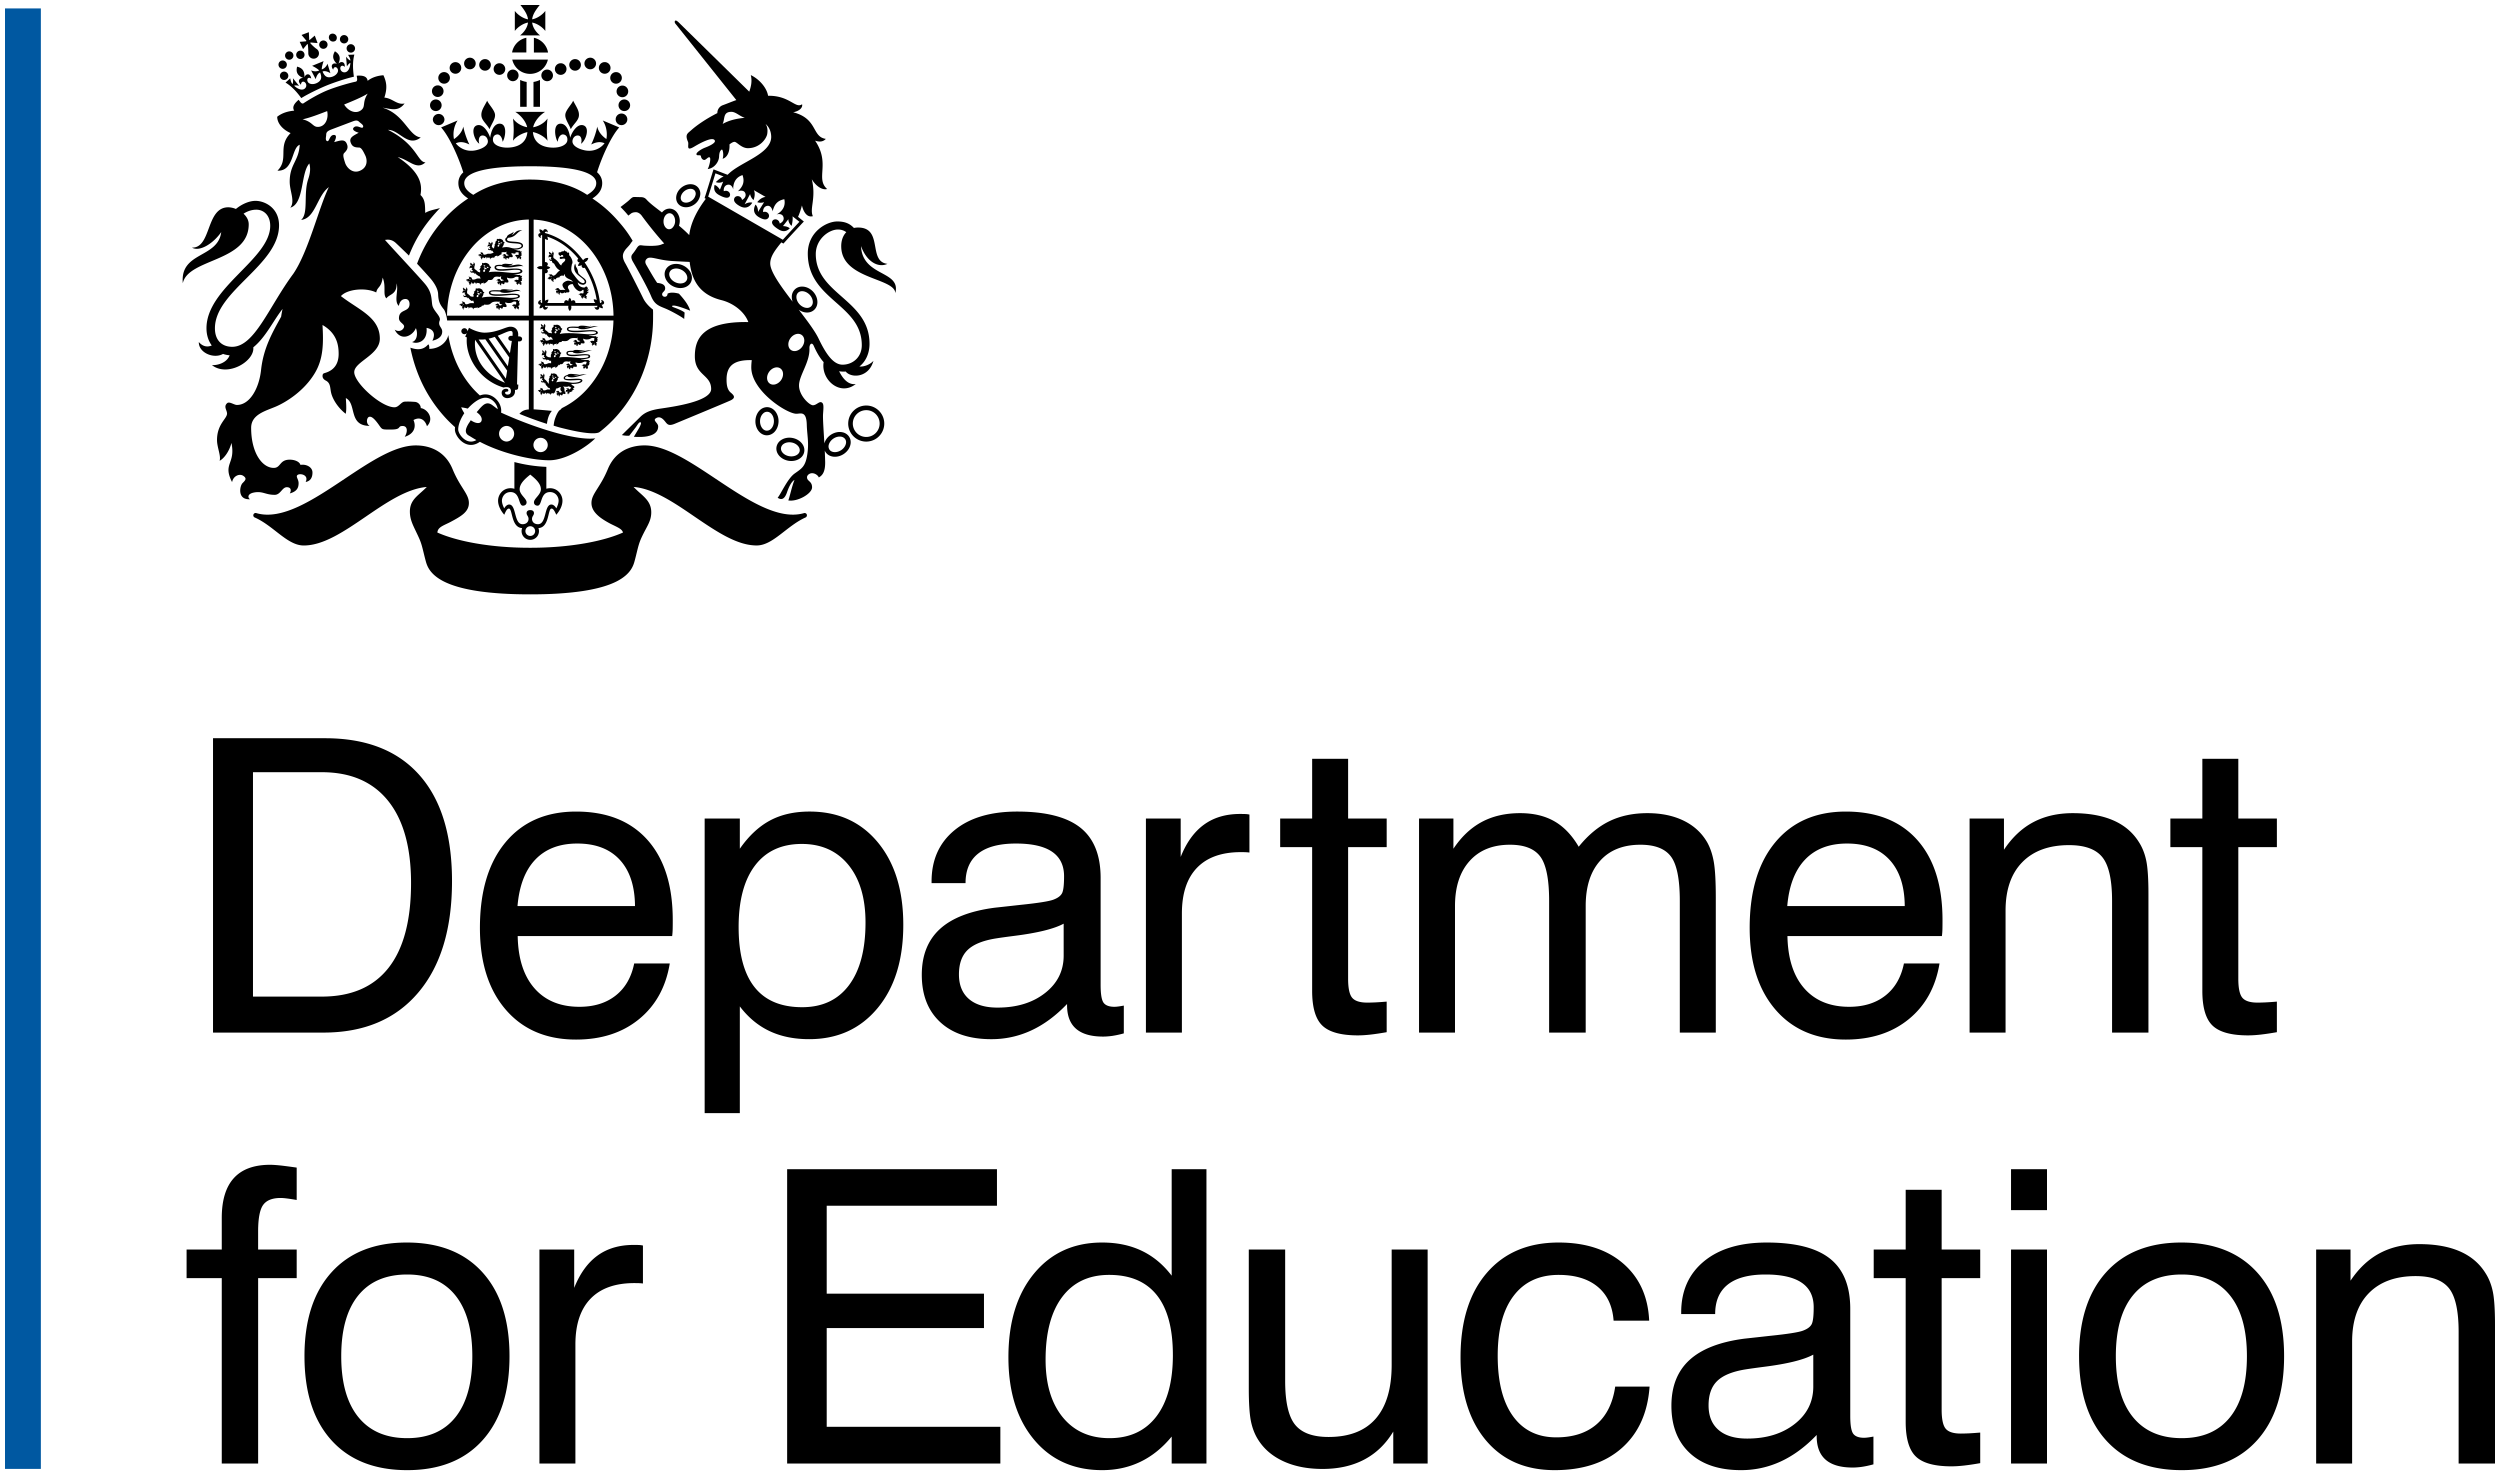 <svg xmlns="http://www.w3.org/2000/svg" width="250" height="147.514"><path d="M.5.843h3.586V146.89H.5z" fill="#0058a1"/><g style="line-height:125%" font-size="40" font-weight="400" letter-spacing="0" word-spacing="0" font-family="Swis721 BT"><path d="M32.172 77.22h-6.874v22.44h6.874c2.945 0 5.17-.955 6.675-2.867 1.505-1.911 2.258-4.739 2.258-8.482 0-3.584-.766-6.328-2.298-8.233-1.532-1.905-3.744-2.858-6.635-2.858zm-10.87 26.038V73.823h11.21c4.103 0 7.244 1.226 9.422 3.677 2.178 2.451 3.267 5.988 3.267 10.61 0 4.783-1.129 8.503-3.387 11.161-2.258 2.658-5.412 3.987-9.462 3.987zM51.75 90.609H63.5c-.014-1.999-.52-3.54-1.52-4.626-.998-1.086-2.417-1.629-4.255-1.629-1.772 0-3.168.533-4.187 1.599-1.019 1.065-1.615 2.617-1.788 4.656zm11.67 5.735h3.557c-.387 2.358-1.413 4.216-3.078 5.575-1.665 1.359-3.763 2.038-6.294 2.038-2.971 0-5.316-.999-7.034-2.997-1.719-1.999-2.578-4.723-2.578-8.173 0-3.65.853-6.501 2.558-8.553 1.705-2.051 4.056-3.077 7.054-3.077 3.077 0 5.458.946 7.144 2.837 1.685 1.892 2.527 4.563 2.527 8.013 0 .44-.003.766-.01.98-.007.213-.023.42-.05.62H51.77c.04 2.25.599 3.992 1.678 5.225 1.08 1.232 2.578 1.848 4.496 1.848 1.466 0 2.675-.376 3.627-1.129.953-.753 1.569-1.822 1.848-3.207zM73.863 92.707c0 2.664.53 4.666 1.59 6.005 1.058 1.339 2.647 2.008 4.765 2.008 2.025 0 3.587-.736 4.686-2.208 1.099-1.472 1.648-3.56 1.648-6.265 0-2.438-.57-4.356-1.708-5.755-1.14-1.399-2.694-2.098-4.666-2.098-2.025 0-3.584.72-4.676 2.158-1.092 1.439-1.639 3.49-1.639 6.155zm-3.397 18.605V81.856h3.517v3.018c.893-1.28 1.895-2.218 3.008-2.818 1.112-.6 2.434-.9 3.966-.9 2.851 0 5.126 1.027 6.824 3.078 1.699 2.052 2.548 4.803 2.548 8.253 0 3.49-.86 6.268-2.578 8.333-1.718 2.065-3.996 3.097-6.834 3.097-1.505 0-2.827-.27-3.966-.81-1.14-.539-2.128-1.361-2.968-2.467v10.672zM106.706 100.4c-1.119 1.173-2.308 2.052-3.567 2.638a9.378 9.378 0 01-4.006.88c-2.185 0-3.89-.57-5.116-1.71-1.225-1.138-1.838-2.714-1.838-4.725 0-1.945.603-3.47 1.808-4.576 1.206-1.106 3.041-1.819 5.506-2.138.626-.067 1.472-.16 2.537-.28 1.825-.187 2.945-.367 3.358-.54.412-.16.686-.37.819-.63.133-.259.2-.822.2-1.688 0-1.092-.4-1.911-1.2-2.458-.799-.546-2.004-.819-3.616-.819-1.665 0-2.921.333-3.767 1-.846.665-1.269 1.651-1.269 2.957h-3.397v-.16c0-2.158.76-3.863 2.278-5.116 1.519-1.252 3.61-1.878 6.275-1.878 2.864 0 4.972.536 6.324 1.608 1.352 1.073 2.028 2.748 2.028 5.026v10.71c0 .92.1 1.513.3 1.78.2.266.56.399 1.08.399.106 0 .236-.01.389-.03.153-.02.336-.05.55-.09v2.778a9.64 9.64 0 01-1.15.25c-.326.046-.636.07-.929.07-1.199 0-2.098-.26-2.697-.78-.6-.52-.9-1.305-.9-2.358zm-.34-8.033c-.959.52-2.604.926-4.935 1.22-.826.106-1.445.192-1.858.259-1.306.213-2.245.6-2.818 1.159-.573.56-.86 1.372-.86 2.438s.334 1.885 1 2.458c.666.572 1.618.859 2.857.859 1.932 0 3.517-.486 4.756-1.459 1.24-.972 1.859-2.218 1.859-3.737zM114.592 103.258V81.856h3.477v3.837c.572-1.439 1.348-2.515 2.328-3.227.979-.713 2.181-1.07 3.606-1.07.267 0 .46.004.58.01.12.008.24.024.36.05v3.798a3.765 3.765 0 00-.32-.03c-.12-.007-.3-.01-.54-.01-1.918 0-3.38.522-4.386 1.568-1.006 1.046-1.508 2.568-1.508 4.566v11.91zM134.811 97.862c0 .96.137 1.599.41 1.919.273.32.776.48 1.509.48.213 0 .47-.008.77-.02.299-.014.689-.04 1.168-.08v3.057c-.6.106-1.136.186-1.608.24-.473.053-.896.08-1.27.08-1.691 0-2.877-.327-3.556-.98-.68-.652-1.02-1.811-1.02-3.477V84.714h-3.197v-2.858h3.198v-5.975h3.596v5.975h3.857v2.858h-3.857zM167.981 103.258V90.089c0-2.158-.293-3.633-.879-4.426-.586-.793-1.605-1.189-3.057-1.189-1.732 0-3.078.536-4.037 1.609-.959 1.072-1.439 2.58-1.438 4.526v12.649h-3.657V90.089c0-2.158-.293-3.633-.88-4.426-.586-.793-1.598-1.189-3.037-1.189-1.718 0-3.064.543-4.036 1.629-.973 1.085-1.46 2.587-1.46 4.506v12.649h-3.596V81.856h3.437v3.018c.8-1.2 1.745-2.092 2.837-2.678 1.093-.586 2.372-.88 3.837-.88 1.332 0 2.471.27 3.417.81.946.54 1.759 1.389 2.438 2.548.933-1.16 1.952-2.008 3.057-2.548 1.106-.54 2.378-.81 3.817-.81 1.386 0 2.591.25 3.617.75 1.026.5 1.812 1.222 2.358 2.168.306.546.526 1.2.66 1.959.133.759.2 1.958.2 3.596v13.469zM178.725 90.609h11.75c-.014-1.999-.52-3.54-1.519-4.626-1-1.086-2.418-1.629-4.256-1.629-1.772 0-3.168.533-4.187 1.599-1.019 1.065-1.615 2.617-1.788 4.656zm11.67 5.735h3.557c-.387 2.358-1.412 4.216-3.078 5.575-1.665 1.359-3.763 2.038-6.294 2.038-2.971 0-5.316-.999-7.034-2.997-1.719-1.999-2.578-4.723-2.578-8.173 0-3.65.853-6.501 2.558-8.553 1.705-2.051 4.056-3.077 7.054-3.077 3.077 0 5.458.946 7.144 2.837 1.685 1.892 2.527 4.563 2.527 8.013 0 .44-.003.766-.01.98-.007.213-.023.42-.05.62h-15.446c.04 2.25.6 3.992 1.678 5.225 1.08 1.232 2.578 1.848 4.496 1.848 1.466 0 2.675-.376 3.627-1.129.953-.753 1.569-1.822 1.849-3.207zM211.207 103.258V90.089c0-2.105-.323-3.56-.97-4.366-.646-.806-1.755-1.209-3.327-1.21-2.011.001-3.573.57-4.686 1.71-1.112 1.139-1.668 2.754-1.668 4.845v12.19h-3.597V81.856h3.437v3.118c.826-1.24 1.805-2.159 2.937-2.758 1.133-.6 2.445-.9 3.937-.9 1.612 0 2.97.244 4.077.73 1.105.486 1.958 1.216 2.557 2.188.333.52.573 1.13.72 1.829.146.699.22 1.808.22 3.327v13.868zM223.831 97.862c0 .96.137 1.599.41 1.919.273.32.776.48 1.509.48.213 0 .47-.008.77-.02.299-.014.689-.04 1.168-.08v3.057c-.6.106-1.136.186-1.608.24-.473.053-.896.08-1.27.08-1.691 0-2.877-.327-3.556-.98-.68-.652-1.02-1.811-1.02-3.477V84.714h-3.197v-2.858h3.198v-5.975h3.596v5.975h3.857v2.858h-3.857z" style="-inkscape-font-specification:Swis721 BT"/><g><path d="M22.176 146.354V127.81h-3.517v-2.857h3.517v-3.158c0-1.771.403-3.1 1.209-3.986.806-.886 2.015-1.329 3.627-1.33.253.001.572.021.959.06.386.04.952.114 1.698.22v3.238c-.386-.067-.71-.117-.969-.15-.26-.033-.47-.05-.63-.05-.839 0-1.425.233-1.758.7-.333.466-.5 1.352-.5 2.657v1.799h3.857v2.857h-3.856v18.544zM34.124 135.623c0 2.651.57 4.68 1.709 6.085 1.139 1.406 2.768 2.108 4.886 2.108 2.105 0 3.717-.702 4.836-2.108 1.119-1.405 1.678-3.434 1.678-6.085 0-2.637-.56-4.659-1.678-6.064-1.12-1.406-2.731-2.109-4.836-2.109-2.132 0-3.764.7-4.896 2.099-1.132 1.398-1.699 3.423-1.699 6.074zm-3.676 0c0-3.583.896-6.374 2.687-8.372 1.792-1.999 4.307-2.998 7.544-2.998 3.25 0 5.775.996 7.573 2.988 1.799 1.991 2.698 4.785 2.698 8.382 0 3.597-.896 6.395-2.688 8.393-1.792 1.998-4.306 2.998-7.543 2.998-3.25 0-5.775-.996-7.574-2.988-1.798-1.991-2.697-4.792-2.697-8.403zM53.943 146.354v-21.401h3.477v3.836c.573-1.438 1.349-2.514 2.328-3.227.979-.713 2.181-1.069 3.607-1.069.266 0 .46.003.58.01.12.007.239.024.359.05v3.797a3.76 3.76 0 00-.32-.03c-.12-.006-.3-.01-.54-.01-1.918 0-3.38.523-4.386 1.568-1.005 1.046-1.508 2.568-1.508 4.566v11.91z" style="-inkscape-font-specification:Swis721 BT"/></g><g><path d="M78.714 146.354V116.92h20.982v3.656H82.671v8.793h15.726v3.437H82.671v9.871h17.365v3.677zM117.288 135.503c0-2.65-.536-4.649-1.609-5.994-1.072-1.346-2.66-2.019-4.765-2.019-2.025 0-3.59.736-4.696 2.209-1.106 1.472-1.659 3.56-1.659 6.264 0 2.438.57 4.356 1.709 5.755 1.139 1.399 2.7 2.098 4.686 2.098 2.011 0 3.57-.72 4.675-2.158 1.106-1.439 1.659-3.49 1.66-6.155zm3.357-18.583v29.434h-3.477v-2.698c-.92 1.12-1.958 1.959-3.117 2.518-1.16.56-2.438.84-3.837.84-2.85 0-5.125-1.023-6.824-3.068-1.698-2.045-2.548-4.786-2.548-8.223 0-3.503.853-6.29 2.558-8.362 1.705-2.072 3.977-3.108 6.814-3.108 1.492 0 2.814.277 3.967.83 1.152.552 2.148 1.382 2.987 2.487v-10.65zM128.516 124.953v13.128c0 2.105.33 3.567.99 4.386.659.82 1.775 1.23 3.347 1.23 2.078 0 3.65-.61 4.716-1.829 1.065-1.219 1.598-3.014 1.598-5.385v-11.53h3.597v21.401h-3.437v-3.197c-.746 1.239-1.712 2.171-2.897 2.797-1.186.627-2.578.94-4.177.94-1.492 0-2.79-.253-3.896-.76-1.106-.506-1.952-1.225-2.538-2.158-.333-.52-.573-1.129-.72-1.828-.146-.7-.22-1.809-.22-3.327v-13.868zM161.36 132.066c-.107-1.465-.636-2.594-1.589-3.387-.952-.792-2.255-1.189-3.907-1.189-1.945 0-3.447.7-4.506 2.099-1.059 1.398-1.588 3.397-1.588 5.994 0 2.611.51 4.623 1.528 6.035 1.02 1.412 2.462 2.118 4.327 2.118 1.678 0 3.02-.433 4.026-1.299 1.006-.865 1.629-2.124 1.869-3.776h3.437c-.187 2.624-1.113 4.672-2.778 6.144-1.665 1.473-3.903 2.209-6.714 2.209-2.931 0-5.232-1.006-6.904-3.018-1.672-2.011-2.508-4.77-2.508-8.273 0-3.583.872-6.39 2.618-8.422 1.745-2.032 4.143-3.048 7.193-3.048 2.691 0 4.846.703 6.465 2.108 1.618 1.406 2.481 3.308 2.588 5.705zM181.668 143.497c-1.119 1.172-2.308 2.051-3.566 2.637a9.378 9.378 0 01-4.007.88c-2.185 0-3.89-.57-5.116-1.709-1.225-1.139-1.838-2.714-1.838-4.726 0-1.945.603-3.47 1.808-4.576 1.206-1.106 3.041-1.818 5.506-2.138.626-.067 1.472-.16 2.537-.28 1.826-.186 2.945-.366 3.358-.54.413-.16.686-.37.819-.629.133-.26.2-.822.2-1.688 0-1.093-.4-1.912-1.2-2.458-.799-.546-2.004-.82-3.616-.82-1.665 0-2.92.334-3.767 1-.846.666-1.269 1.652-1.269 2.957h-3.397v-.16c0-2.158.76-3.863 2.278-5.115 1.519-1.253 3.61-1.879 6.275-1.879 2.864 0 4.972.536 6.324 1.609 1.352 1.072 2.029 2.747 2.029 5.025v10.711c0 .92.1 1.512.3 1.779.2.266.559.4 1.078.4.107 0 .237-.01.39-.03.153-.02.336-.05.55-.09v2.777a9.64 9.64 0 01-1.15.25c-.326.046-.636.07-.929.07-1.199 0-2.098-.26-2.697-.78-.6-.52-.9-1.305-.9-2.357zm-.34-8.033c-.958.52-2.604.925-4.935 1.218-.826.107-1.445.194-1.858.26-1.306.213-2.245.6-2.818 1.16-.573.559-.86 1.371-.86 2.437 0 1.066.334 1.885 1 2.458.666.573 1.619.86 2.857.86 1.932 0 3.517-.487 4.756-1.46 1.24-.972 1.859-2.218 1.859-3.736zM194.165 140.959c0 .959.137 1.598.41 1.918.273.32.776.48 1.509.48.213 0 .47-.007.77-.02.299-.014.689-.04 1.168-.08v3.057c-.6.107-1.136.187-1.608.24-.473.053-.896.08-1.27.08-1.691 0-2.877-.326-3.556-.98-.68-.652-1.02-1.811-1.02-3.476V127.81h-3.197v-2.857h3.198v-5.975h3.596v5.975h3.857v2.857h-3.857zM201.103 121.016v-4.096h3.597v4.096zm0 25.338v-21.401h3.597v21.401zM211.584 135.623c0 2.651.569 4.68 1.708 6.085 1.14 1.406 2.768 2.108 4.886 2.108 2.105 0 3.717-.702 4.836-2.108 1.119-1.405 1.678-3.434 1.678-6.085 0-2.637-.56-4.659-1.678-6.064-1.12-1.406-2.731-2.109-4.836-2.109-2.132 0-3.764.7-4.896 2.099-1.132 1.398-1.698 3.423-1.698 6.074zm-3.677 0c0-3.583.896-6.374 2.687-8.372 1.792-1.999 4.307-2.998 7.544-2.998 3.25 0 5.775.996 7.573 2.988 1.799 1.991 2.698 4.785 2.698 8.382 0 3.597-.896 6.395-2.688 8.393-1.792 1.998-4.306 2.998-7.543 2.998-3.25 0-5.775-.996-7.574-2.988-1.798-1.991-2.697-4.792-2.697-8.403zM245.863 146.354v-13.169c0-2.104-.323-3.56-.969-4.366-.646-.806-1.755-1.209-3.327-1.209-2.012 0-3.574.57-4.686 1.709-1.112 1.139-1.669 2.754-1.669 4.846v12.19h-3.597v-21.402h3.437v3.117c.826-1.239 1.806-2.158 2.938-2.758 1.132-.6 2.444-.899 3.937-.899 1.611 0 2.97.243 4.076.73 1.106.486 1.958 1.215 2.558 2.188.333.52.573 1.129.72 1.828.146.7.219 1.808.219 3.327v13.868z" style="-inkscape-font-specification:Swis721 BT"/></g></g><path d="M48.72 10.069c-.335.641-.625 1.014-.579 1.506.044.496.564.847.81 1.344.222-.58.595-1.013.551-1.468-.045-.453-.67-1.051-.782-1.382M57.313 10.069c.335.641.624 1.014.579 1.506-.046.496-.564.847-.81 1.344-.224-.58-.593-1.013-.55-1.468.044-.453.669-1.051.781-1.382M43.775 9.698a.58.58 0 00.58-.58.58.58 0 00-.58-.581.58.58 0 00-.58.58c0 .322.258.58.58.58M44.163 10.527a.58.58 0 10-1.161 0 .58.58 0 001.161 0M44.446 11.934a.582.582 0 00-1.161 0c0 .322.26.58.58.58.32 0 .581-.258.581-.58M46.99 6.93a.58.58 0 100-1.161.58.58 0 000 1.16M45.545 7.375a.58.58 0 100-1.161.58.58 0 000 1.16M44.41 8.37c.322 0 .581-.26.581-.58a.58.58 0 10-1.161 0c0 .32.259.58.58.58M48.504 7.07a.58.58 0 100-1.16.583.583 0 00-.583.579c0 .321.265.58.583.58M49.944 7.486a.58.58 0 100-1.161.58.58 0 100 1.16M51.299 8.122a.583.583 0 000-1.165.582.582 0 000 1.165M61.658 9.117a.582.582 0 101.163-.002.582.582 0 00-1.163.002M62.432 9.946a.58.58 0 100 1.161.58.58 0 000-1.16M62.148 11.353a.58.58 0 100 1.16.58.58 0 00.585-.58c0-.319-.263-.58-.585-.58M59.026 6.93a.58.58 0 100-1.161c-.32 0-.583.26-.583.58 0 .322.263.58.583.58M60.47 7.375a.58.58 0 100-1.165.58.58 0 000 1.165M61.604 8.37a.58.58 0 10.001-1.16.58.58 0 000 1.16M57.51 7.07a.58.58 0 100-1.16.582.582 0 00-.583.579c0 .321.262.58.582.58M56.07 7.486c.322 0 .581-.263.581-.585a.579.579 0 00-.58-.577.58.58 0 100 1.162M54.136 7.54a.58.58 0 101.161 0c0-.32-.26-.583-.58-.583a.582.582 0 00-.581.583M52.016 10.682h.65V8.195a2.304 2.304 0 01-.65-.202v2.689zM54 7.994c-.202.095-.42.167-.651.2v2.488h.65V7.994zM52.635 5.25V3.775a1.826 1.826 0 00-1.428 1.473h1.428zM53.389 5.25h1.416a1.825 1.825 0 00-1.416-1.474v1.473zM51.226 5.961a1.825 1.825 0 003.562 0h-3.562zM54.007 3.542c-.415-.325-.733-.794-.792-1.287.474.086 1.003.429 1.317.84V1.094c-.314.413-.845.756-1.317.84.053-.486.352-.928.76-1.434H52.04c.408.506.705.948.76 1.434-.472-.084-1.005-.427-1.317-.84v2c.312-.41.843-.753 1.317-.839-.059.493-.377.962-.794 1.287h2.001zM56.143 43.426c-1.83-.458-4.003-1.239-6.036-2.164l.001-.023c.06-.413-.097-.876-.413-1.234-.312-.36-.733-.565-1.151-.565-.189 0-.374.04-.554.106a8.807 8.807 0 01-.842-.862 10 10 0 01-1.791-3.116 10.943 10.943 0 01-.528-2.068c-.097.592-.763 1.375-1.905 1.388.017-.122.003-.419-.101-.45-.301.334-.752.695-1.786.33.16.807.383 1.601.67 2.37a14.002 14.002 0 002.627 4.405c.37.423.76.813 1.17 1.171-.01.08-.014.158-.014.236 0 .43.413 1.11 1.007 1.4.487.236 1.013.175 1.489-.17.887.472 2.022.916 3.238 1.255 1.369.38 2.692.592 3.726.592.89 0 2.07-.42 3.23-1.152.465-.293.901-.62 1.223-.925.045-.042.087-.08.125-.118-.904.127-2.267-.13-3.385-.406m-6.691-2.749l-.193-.144c-.352-.267-.653-.263-.97.011-.153.13-.292.287-.423.444l-.198.226.133.109c.375.299.432.626.326.818a.314.314 0 01-.195.149c-.184.05-.447-.017-.717-.18l-.141-.083-.086.14-.068.104a1.937 1.937 0 00-.1.152c-.16.28-.237.491-.237.664 0 .052.007.098.019.141.055.204.22.3.367.38l.09.052c.167.107.403.246.58.347-.331.187-.666.202-.995.042-.503-.244-.823-.817-.823-1.099 0-.434.194-.982.552-1.544l.054-.083-.052-.09a3.498 3.498 0 01-.257-.502c.19.026.377.06.564.106l.093.021.067-.068c.219-.24.988-1.017 1.702-1.017.323 0 .653.164.9.45.185.209.299.458.333.698a6.557 6.557 0 01-.325-.244m1.182 3.478a.784.784 0 010-1.564.782.782 0 010 1.564m3.425 1.059a.716.716 0 010-1.432.716.716 0 010 1.432M55.003 48.822c-.133 0-.253.02-.368.052v-2.188a15.056 15.056 0 01-3.196-.48v2.675a1.22 1.22 0 00-.388-.059c-.768 0-1.244.646-1.244 1.244 0 .563.332 1.083.62 1.408.144-.34.275-.616.464-.616.38 0 .207 1.896 1.323 1.949a.87.87 0 101.628 0c1.113-.051.925-1.95 1.31-1.95.188 0 .308.261.477.617.288-.325.617-.845.617-1.408 0-.598-.472-1.244-1.243-1.244m-1.976 4.773a.486.486 0 11.001-.972.486.486 0 01-.001.972m2.604-2.756c-.131-.246-.323-.387-.49-.387-.747 0-.454 1.969-1.343 1.969-.39 0-.596-.248-.596-.528 0-.274.194-.358.194-.58 0-.221-.175-.303-.37-.303-.191 0-.367.082-.367.303 0 .222.195.306.195.58 0 .28-.21.528-.598.528-.887 0-.594-1.969-1.342-1.969-.164 0-.36.14-.49.387-.148-.28-.232-.562-.232-.773 0-.36.278-.859.859-.859.997 0 .765 1.36 1.24 1.36.212 0 .368-.128.368-.334 0-.388-.693-.754-.693-1.31 0-.552.505-1.018 1.06-1.464.557.446 1.063.912 1.063 1.464 0 .556-.693.922-.693 1.31 0 .206.152.333.366.333.476 0 .243-1.359 1.24-1.359.583 0 .861.499.861.859 0 .21-.085.493-.232.773"/><path d="M80.68 51.453a.229.229 0 00-.284-.14c-2.563.745-5.738-1.374-8.813-3.424-2.585-1.721-5.028-3.349-7.12-3.349-.773 0-1.462.166-2.056.486-.731.403-1.276 1.039-1.626 1.89-.354.857-.725 1.441-1.022 1.911-.356.564-.613.966-.613 1.474 0 .411.177.784.533 1.142.297.3.721.588 1.342.92.133.068.263.131.392.192.508.247.822.415.883.702-1.012.446-2.324.817-3.813 1.076-1.677.293-3.52.444-5.466.444-1.945 0-3.784-.15-5.464-.444-1.488-.259-2.802-.63-3.817-1.08.042-.428.356-.595.91-.86a9.49 9.49 0 00.398-.194c.509-.27.99-.535 1.316-.824.36-.32.529-.663.529-1.074 0-.505-.257-.908-.611-1.474-.297-.47-.666-1.054-1.02-1.911-.35-.851-.901-1.487-1.632-1.887-.588-.321-1.28-.487-2.049-.487-2.096 0-4.538 1.626-7.124 3.35-3.072 2.05-6.25 4.168-8.81 3.422a.233.233 0 00-.16.438c.778.346 1.468.881 2.13 1.397.924.72 1.795 1.4 2.757 1.4.908 0 1.887-.29 3.074-.91 1.03-.54 2.1-1.267 3.136-1.975 2.024-1.382 4.114-2.808 6.098-2.966-.208.215-.411.394-.6.563-.584.522-1.09.975-1.09 1.895 0 .723.247 1.237.59 1.953.098.206.213.444.33.708.222.49.315.885.448 1.426.057.234.12.497.204.807.125.472.362 1.352 1.816 2.093 1.689.858 4.594 1.294 8.641 1.294 4.048 0 6.955-.436 8.642-1.294 1.454-.741 1.69-1.62 1.816-2.093.084-.31.146-.573.203-.807.134-.54.227-.937.448-1.426.162-.358.316-.65.455-.91.304-.571.544-1.02.544-1.675 0-.922-.533-1.398-1.148-1.95a11.39 11.39 0 01-.618-.588c1.985.16 4.074 1.584 6.1 2.97 1.033.704 2.105 1.434 3.133 1.972 1.19.621 2.168.91 3.078.91.958 0 1.83-.681 2.755-1.403.663-.512 1.35-1.049 2.127-1.395a.236.236 0 00.127-.295M65.296 30.958c-.284-.211-.747-.64-.985-1.146-.304-.63-1.572-3.128-1.772-3.463-.164-.276-.25-.524-.25-.746 0-.263.132-.474.271-.663.1-.125.375-.396.48-.558.08-.123.152-.22.226-.297-.462-.8-.936-1.406-1.546-2.088-.746-.84-1.58-1.56-2.48-2.15.485-.315.98-.772.98-1.534 0-.443-.186-.801-.512-1.087.512-1.641 1.432-3.617 2.214-4.483l-1.647-.695c.427.65.457 1.41.362 1.856-.428-.299-.794-.704-.916-1.245-.083.499-.356 1.306-.605 1.788.474-.223.857-.326 1.34-.124-.278.375-.986.948-2.07.69-.584-.14-1.166-.45-1.141-.903.015-.269.213-.594.58-.558.358.036.377.58.267.824.47-.266.957-1.645.223-1.85-.58-.158-1.108.635-1.299 1.245-.11-.737-.415-1.44-.997-1.4-.758.052-.51 1.45-.246 1.805.046-.491.314-.752.539-.733.2.014.468.156.422.6-.05.447-.681.721-1.41.721-.695 0-1.915-.215-2.032-1.557.452.082 1.16.425 1.462.876a8.84 8.84 0 010-2.231c-.375.53-1.005.805-1.44.875.127-.575.62-1.182 1.197-1.542h-2.987c.575.36 1.068.966 1.195 1.539-.436-.077-1.052-.349-1.418-.872.093.841.093 1.42 0 2.23.295-.445.984-.783 1.437-.87-.116 1.337-1.336 1.552-2.03 1.552-.726 0-1.362-.274-1.41-.721-.044-.444.225-.586.425-.6.223-.019.491.242.537.733.264-.356.51-1.753-.246-1.805-.584-.04-.889.663-.998 1.4-.192-.61-.72-1.403-1.298-1.245-.737.205-.247 1.584.223 1.85-.112-.244-.09-.788.266-.824.368-.036.566.29.581.558.027.453-.558.763-1.142.904-1.076.255-1.782-.309-2.066-.685.491-.21.878-.107 1.36.118-.252-.482-.524-1.29-.606-1.788-.126.548-.499.96-.939 1.256a2.573 2.573 0 01.362-1.867l-1.645.695c.783.868 1.704 2.852 2.216 4.498a1.375 1.375 0 00-.49 1.072c0 .762.488 1.22.976 1.535-.903.59-1.733 1.31-2.48 2.149a13.866 13.866 0 00-2.628 4.377c.228.232 1.213 1.308 1.445 1.599.41.516.651 1.036.662 1.437.027.745.183 1.04.58 1.539.123.156.302.74.32 1.1h8.17v8.894c-.32.021-.66.103-.94.442a35.46 35.46 0 002.747 1.003c.084-.582.203-.942.497-1.3 0 0-1.186-.118-1.824-.152v-8.887h7.982a11.19 11.19 0 01-.647 3.52 10.093 10.093 0 01-1.793 3.115 8.302 8.302 0 01-2.65 2.094c-.16.078-.155.192-.316.257-.143.152-.28.419-.394.721-.101.267-.14.453-.183.811.375.116.577.177.935.263 2.804.704 3.499.497 3.655.375l.006-.004a12.541 12.541 0 001.762-1.656 13.992 13.992 0 002.626-4.407 15.31 15.31 0 00.961-5.39c0-.339.01-.453-.011-.79m-12.413.611h-8.18a11.22 11.22 0 01.652-3.653 10.082 10.082 0 011.792-3.117 8.411 8.411 0 012.65-2.092 7.208 7.208 0 013.086-.754v9.616zm.14-13.614c-2.723 0-4.599.802-5.693 1.53-.632-.372-.905-.74-.905-1.172 0-1.55 4.377-1.687 6.597-1.687h.004c2.22 0 6.598.137 6.598 1.687 0 .432-.274.8-.908 1.173-1.09-.73-2.968-1.53-5.692-1.53m.339 13.613v-9.606c1 .047 1.972.29 2.892.744a8.348 8.348 0 012.65 2.092c.765.9 1.37 1.952 1.793 3.117.419 1.16.634 2.39.653 3.653h-7.988z"/><path d="M60.085 30c.139.09.093.313-.086.292a9.083 9.083 0 00-1.534-4.051.293.293 0 00.022-.025.509.509 0 00.34-.417.52.52 0 00-.515.227c-.055-.076-.116-.15-.177-.227a7.564 7.564 0 00-1.73-1.622 6.395 6.395 0 00-1.923-.881c.011-.156.217-.18.295-.042.023-.253-.196-.38-.322-.331-.068.026-.13.083-.143.2a.534.534 0 00-.363-.193c-.012.164.04.29.116.383-.109-.002-.173.044-.213.105-.067.116.02.354.278.373-.122-.1-.07-.293.083-.282v3.124a.517.517 0 00-.52.133c.172.166.366.181.52.135v3.391c-.167.015-.213-.196-.078-.29-.255 0-.363.23-.306.35.04.077.114.134.259.123a.523.523 0 00-.135.358.519.519 0 00.356-.137c-.014.143.047.219.127.259.116.055.347-.05.347-.305-.092.128-.294.09-.294-.067h2.355a.529.529 0 00.136.516.521.521 0 00.137-.516h2.623c.013.164-.194.21-.285.082.005.255.238.356.354.295.078-.038.135-.12.12-.262a.528.528 0 00.36.127.537.537 0 00-.147-.354c.146.01.22-.051.257-.127.053-.122-.057-.35-.314-.343m-2.258-4.137c-.073.067-.103.158-.08.226.026.08.093.15.24.157a.539.539 0 00-.187.335c.154.02.28-.021.373-.086-.032.14.016.227.086.272.053.038.137.04.215.004a8.85 8.85 0 011.198 3.24.537.537 0 00-.297-.082.515.515 0 00.16.37h-1.996c.014-.126-.05-.236-.133-.265-.08-.03-.175-.015-.268.095a.55.55 0 00-.158-.35.524.524 0 00-.155.35c-.093-.11-.19-.125-.272-.095-.08.029-.145.14-.131.265h-1.704a.526.526 0 00.12-.337.51.51 0 00-.34.124v-2.763c.129.021.245-.046.271-.13.029-.081.017-.176-.095-.27a.536.536 0 00.352-.158.53.53 0 00-.352-.154c.112-.093.124-.19.095-.272-.026-.084-.142-.15-.272-.13v-2.336c.072.061.171.107.293.12a.537.537 0 00-.08-.333c.531.17 1.047.425 1.539.752.578.39 1.11.876 1.578 1.45"/><path d="M58.686 29.14a.432.432 0 00.219-.202c-.116.04-.2-.015-.225-.028.078-.046.174.005.078-.143-.091-.148-.156-.152-.251-.046-.097.101-.731-.026-.727-.504.044.085.127.14.217.18.025.014.051.025.076.039l.082.015a.5.5 0 00.183.027l.034.002v-.016c.13-.028.234-.11.247-.25.023-.26-.224-.382-.5-.61a3.843 3.843 0 01-.255-.236c-.096-.187-.03-.358-.27-.7a1.556 1.556 0 00-.079-.305.868.868 0 00.149 1.007c.262.293.83.57.807.82-.006.057-.06.11-.145.126-.025-.002-.051-.002-.078-.01a.18.18 0 01-.051-.017.415.415 0 01-.12-.053.903.903 0 01-.196-.154c-.234-.221-.448-.54-.589-.72-.264-.335-.142-.659-.102-.94.184-.254-.113-.777-.288-.907 0 0 .038-.118-.011-.268-.036.028-.118.023-.162.019-.048-.097-.069-.118-.133-.13-.113-.017-.11-.08-.122-.125-.065.06-.09.118-.158.122-.092.003-.132-.002-.168.032-.068.051-.095.074-.198.069-.106 0-.104.06-.097.139.01.047.013.123.08.152.008.004.02.011.03.013l.088.101.053-.107c.046-.043.187-.053.212.046.019.067.032.088-.054.1-.095.01-.142.01-.23.016-.06.002-.059.08-.057.13.004.06.072.091.198.059.128-.03.35-.054.35.053 0 .284-.321.274-.394.61a.589.589 0 01-.2-.185 1.235 1.235 0 00-.238-.294 1.273 1.273 0 00-.243-.201c-.113-.067-.116-.122-.116-.238 0-.101.043-.193.04-.286a.45.45 0 00-.027-.086c-.023-.062-.105-.11-.154-.097.026.02.057.042.062.1-.024.02-.043.05-.047.055-.021.024-.03.062.006.097.007.003.007.011.007.02a.172.172 0 01-.007.048c-.006.017-.01.01-.014-.002-.026-.07-.057-.173-.123-.18-.006 0-.033-.002-.046 0a.02.02 0 00.006-.014c0-.072-.082-.131-.17-.044.02.006.053.01.067.029a.404.404 0 00-.017.074c-.006.072.05.109.13.109.014 0 .022.005.024.013.006.011.006.023.011.032.002.014-.005.012-.013.008-.131-.057-.185.004-.19.06 0 .005 0 .039.005.054-.05.03-.057.101.027.154 0-.024-.004-.068.027-.082a.036.036 0 00.019-.009.14.14 0 00.036.034c.007.006.032.002.072-.026.012-.008.021-.008.032 0 .012.01.025.019.04.026.008.006.006.014 0 .017-.081.084-.066.158.03.185-.049.091-.199.055-.19-.08-.108.179.073.303.225.24.004.06.002.188.025.192-.002-.01.01-.036.036-.036.01 0 .011.01.011.02.002.04.02.092.079.1-.01-.027.001-.044.019-.055.022.042.055.087.074.124.072.133.223.472.56.616-.17.1-.29.246-.396.377-.096.092-.235.193-.322.141-.038-.026-.046-.06-.101-.099-.04-.026-.08-.034-.105-.028-.005.002-.034.01-.057.022-.059-.022-.148.008-.177.054.036-.004.072-.015.122.02-.002.024-.002.058-.004.06-.006.04.029.087.206.074.007 0 .028.006.02.019-.02.017-.049.042-.093.027-.078-.021-.116-.084-.173-.012a.204.204 0 01-.036.046c-.004-.002-.011 0-.017 0-.069.023-.135.156-.054.213a.13.13 0 01.052-.106c.013.015.03.036.036.04.05.076.107.118.223-.06.011-.015.015-.001.013.006-.006.084-.084.2.021.215.002 0 .029.006.05.008l.001.02c.02.094.15.12.198.094-.034-.015-.089-.042-.11-.114.021 0 .048-.002.051-.008.065-.062-.011-.144.02-.188.007-.017.019-.012.024 0 .023.036.074.114.168.067a.144.144 0 00.068-.115c.12-.047.227-.087.31-.059-.015-.06.056-.146.183-.179.126-.036.181.002.221.04a.58.58 0 01.128-.217c-.014.5.658.488.815.787-.206-.084-.427-.134-.552-.107-.166.03-.45.183-.488.37-.027.152.13.424.29.532-.193.038-.263-.02-.44.025a.057.057 0 00-.02-.008c-.15.018-.173-.25-.353-.18a.166.166 0 00-.05.034h-.002c-.07 0-.167.087-.15.158a.194.194 0 01.114-.065c-.002.015-.002.036-.002.036-.004.029.006.061.067.061.038 0 .05-.017.072-.017.012 0 .021.01.021.021 0 .07-.227-.04-.185.152.002.004.021.042.035.054-.008.057.04.118.14.083-.02-.013-.057-.04-.047-.068l.042.004c.013 0 .02-.006.026-.03.002-.006.004-.008.01-.008.013.003.02.01.02.017 0 .01-.012.02-.012.042a.3.3 0 00.015.059c-.006.068.093.14.192.07-.028-.002-.091-.015-.097-.051a.115.115 0 00.048-.02c.013-.01.019-.037.019-.064 0-.02.01-.02.019-.02.013-.001.034-.001.05-.005.02-.002.026.008.03.017.022.04.074.08.14.057.04-.013.054-.034.06-.05a.625.625 0 01.081.05c-.019-.07.033-.129.189-.026l.112-.086s.149.061.206-.008c.093-.081.044-.085.044-.163-.067-.15-.103-.137-.136-.28-.05-.248.296-.39.495-.348.04.158.263.573.63.696.23.08.324-.173.4-.139.016.008.029.03.04.07-.013.113.006.216-.024.27-.025.054-.149.009-.233.005-.047-.006-.085.028-.09.038-.07.011-.151.076-.148.156.027-.019.073-.06.128-.068a.366.366 0 01.004.034c.011.097.122.13.184.065.006-.014.037 0 .02.011-.056.042-.16.137-.073.173.004 0 .03.015.051.023-.005.065.039.122.09.13-.017-.033-.023-.052.008-.119.019.002.045.002.047.002.065.002.036-.12.105-.156.007-.01.017-.004.013.004-.025.07-.036.154.027.177.007 0 .028.006.051.01.021.055.088.095.177.05-.019-.012-.068-.03-.08-.06a.403.403 0 00.046-.06c.046-.151-.088-.153-.088-.214 0-.074.15-.027.15-.173 0-.006-.003-.015-.005-.023.072-.04.145-.086.15-.141a.407.407 0 01-.186-.036v-.006zM51.955 33.644l-.14-.01.005-.129c.019-.478-.267-.835-.783-.835-.459 0-1.346.595-2.589.595-.527 0-1.156-.257-1.55-.487l-.154.371c.002-.013.002-.023.002-.038a.307.307 0 00-.613 0 .31.31 0 00.308.309c.096 0 .181-.048.238-.116l-.156.369c.052.023.107.047.162.066-.179 1.883 1.21 4.284 3.67 5.013.366-.097.737-.042.737.354 0 .246-.123.354-.342.354-.149 0-.24-.087-.24-.184 0-.164.285-.065.316-.181.038-.149-.061-.217-.229-.217-.171 0-.43.112-.43.398 0 .34.269.538.56.538.274 0 .847-.154.767-.826.133.008.28-.015.312-.14l.029-.383-.132-.02.103-4.311.097.007c.158.012.295-.06.307-.23.011-.173-.128-.253-.255-.267m-4.447.337l2.988 4.297c-1.6-.622-3.188-2.056-2.988-4.297m3.076 3.886l-2.722-3.914c.091.004.175.004.249.004.14 0 .282-.006.42-.029l2.184 3.136c-.047.302-.093.58-.131.803m.2-1.241l-1.921-2.759c.213-.048.419-.108.615-.183l1.447 2.064c-.046.291-.093.588-.141.878m.464-3.033l-.11-.012c-.128-.007-.291.054-.303.225-.013.171.109.267.267.278l.08.006-.015.112-.174 1.118-1.218-1.746c.57-.227 1.032-.474 1.277-.474.196 0 .24.095.196.493M51.433 24.962c.582.004.872-.188.872-.369 0-.647-1.601-.245-1.601-.64 0-.064.045-.121.118-.177h.022c.806-.074.817-.63 1.392-.74-.693-.1-.79.447-1.087.472.158-.076.215-.263.202-.333-.141.188-.453.204-.626.422-.025.035-.039.079-.027.115-.107.064-.171.139-.171.234 0 .613 1.627.192 1.627.638 0 .154-.28.26-.727.26-.333 0-.575-.24-1.2-.08.004-.102.21-.3.13-.397.06-.021.103-.073.103-.122a.223.223 0 00-.12-.055c.02-.03-.008-.063-.03-.086-.004-.008-.018-.074-.035-.088-.023-.017-.07-.063-.143-.095-.07-.036-.116-.036-.144-.04-.02-.006-.084.012-.09.012-.038-.006-.078-.006-.082.038a.18.18 0 00-.114-.05.225.225 0 00-.015.171c-.057.006-.122.155-.177.14.02.041.038.058.055.062-.046.088-.068.19-.122.196.016.02.029.037.042.048a1.86 1.86 0 00-.085.37.63.63 0 00-.132-.104c-.093-.055-.087-.1-.072-.192.013-.08.066-.154.072-.226 0-.01-.01-.056-.011-.075-.012-.051-.082-.093-.126-.083.021.015.044.034.04.083-.019.016-.04.038-.046.038-.022.027-.036.056-.011.082.006.008.006.012.004.02 0 .01-.004.017-.012.036-.005.015-.007.007-.01 0-.013-.06-.03-.14-.083-.147-.008-.002-.034-.002-.044-.002.002-.004.004-.008.004-.011.008-.061-.057-.109-.148-.038.019.001.047.007.059.026a.218.218 0 00-.027.061c-.013.06.032.084.103.088.015 0 .02.004.02.007a.067.067 0 01.006.027c.002.013-.005.011-.011.01-.112-.048-.168 0-.18.043 0 .004-.005.033-.005.046-.042.025-.063.078.008.126.002-.021.004-.06.036-.07.004 0 .012 0 .017-.005.008.014.025.025.025.027.01.006.03.006.074-.019.008-.004.015-.008.029 0 .007.008.017.013.03.023.008.004.006.01-.002.017-.091.067-.09.135.014.156.011 0 .015.006.011.017-.027.133-.217.103-.186-.026-.128.148.04.262.192.19.011-.004.015-.002.017.006.004.024.015.045.042.05-.004-.007.01-.031.034-.031.01 0 .01.007.01.015-.004.032.003.08.055.086-.004-.027.006-.054.026-.054.021 0 .063.11.147.204a1.88 1.88 0 01-.36.109c-.03 0-.223-.021-.282.013-.093.047-.32.133-.386.036-.02-.03-.015-.063-.042-.112-.023-.03-.053-.056-.072-.057-.006-.002-.034-.002-.055-.002-.037-.04-.122-.048-.155-.017.029.007.061.009.088.057a.29.29 0 00-.025.047c-.019.027-.006.074.137.124.006.006.017.017.006.025-.023.007-.051.013-.08-.01-.055-.044-.063-.11-.131-.068-.004 0-.023.011-.044.023a.025.025 0 00-.015-.006c-.061-.006-.162.072-.116.145.009-.018.032-.058.076-.065.007.017.011.04.015.044.013.074.046.13.194.032.017-.011.017.006.013.008-.034.062-.135.127-.059.177.004 0 .02.013.037.024-.004.004-.008.01-.008.014-.017.085.074.144.126.14a.135.135 0 01-.048-.125l.044.011c.07-.026.036-.114.076-.14.011-.01.017-.004.02.007.005.034.022.118.11.11.08-.01.117-.08.112-.121-.002-.01 0-.012.005-.01.03.02.054.052.042.093a.117.117 0 00.061-.06c.02.038.023.095-.03.148.03-.011.118-.053.139-.145a.11.11 0 01.028.048c0-.008.002-.008.004-.008a.293.293 0 00.175-.007c.01 0 .012.005.01.011-.008.034-.008.067.01.086 0-.012.024-.042.032-.042.024 0 0 .084.053.137.017-.217.135-.133.27-.22.017-.012.017-.005.014.007a.141.141 0 01-.057.07c.049.002.165-.05.165-.127 0-.016.042-.042.088-.073.047.012.125-.013.154-.07.008.023.03.085-.004.105.143.009.291-.153.347-.168.304-.063-.19-.284.436-.248a.303.303 0 00.18-.066c-.047.095-.05.284.046.297a.362.362 0 01.16.068c.008.01.004.014-.004.016a.399.399 0 00-.133.036c-.149.097-.152-.22-.308-.162-.006.002-.029.023-.04.03-.061 0-.147.077-.134.14.02-.018.054-.054.101-.056l-.002.03c-.003.025.008.05.06.05.03 0 .037-.013.062-.013.012 0 .015.006.015.015 0 .063-.19-.032-.158.13a.18.18 0 00.029.05c-.006.049.036.1.122.071-.015-.013-.048-.032-.04-.059.015.002.032.002.038.004.006 0 .015-.006.02-.027 0-.003.003-.007.007-.007.013.004.019.007.019.015 0 .01-.014.02-.014.034 0 .004.012.044.017.05-.01.059.078.12.164.06-.025-.001-.076-.013-.084-.041a.087.087 0 00.038-.017c.016-.01.02-.03.02-.057.001-.014.009-.014.017-.014.013-.002.028-.002.04-.003.017-.002.024.003.03.01a.09.09 0 00.118.05c.105-.034.015-.125.1-.142a.08.08 0 01.064 0c.082.017.203.015.224-.023.021-.04.012-.189-.076-.24-.053-.027.002-.088-.047-.164.09.038.182.076.308.076.225 0 .01-.034.109-.093.108-.07.238-.036.27-.028.03.003.053.017.046.053-.025.118.011.13-.014.183-.023.047-.12.007-.184.005-.038-.003-.069.023-.069.029-.057.013-.122.063-.12.127a.224.224 0 01.103-.051v.023c.008.08.097.106.147.051.005-.01.03 0 .019.012-.046.036-.128.11-.061.142.005 0 .024.01.04.016a.104.104 0 00.072.108c-.013-.026-.017-.04.006-.097a.365.365 0 00.038.002c.051 0 .028-.097.084-.128.007-.003.013-.003.01.004-.02.057-.03.124.022.141l.04.01c.015.043.067.076.135.04-.013-.006-.05-.025-.059-.046a.215.215 0 00.036-.053c.033-.12-.068-.122-.068-.17 0-.059.118-.025.118-.144a.082.082 0 00-.05-.075c-.005 0-.005-.004-.004-.007h.002c.033 0 .067.011.082-.036-.085.005-.059-.069-.074-.119-.002-.005-.002-.011.008-.019.026-.02.05-.057.04-.127-.03.038-.13.086-.138.004-.003-.004-.005-.063-.095-.048-.148.015-.22-.063-.504-.09-.015-.001-.03-.013 0-.017m-1.782-.653c-.002 0-.006 0-.012.004.006-.004.01-.004.012-.004m.42-.102a.81.81 0 00.19.074c-.087.019-.064.055-.123.051-.053-.002-.078-.074-.066-.125m-.118-.063c-.023.046-.08.08-.122.04-.044-.042.005-.053-.044-.133.046.032.139.089.166.093m-.181.394c.015-.032.03-.06.047-.06.035.005.05-.005.061-.04.017-.035-.02-.05-.051-.075.036-.012.051-.021.034-.042-.023-.023-.057.015-.068-.004-.006-.017.024-.03.034-.04.015-.015.028-.011.047 0l.155.074c.02.008.032.016.032.038-.002.02.008.044-.01.052-.015.006-.015-.046-.043-.052-.023-.001-.023.021-.01.058-.038-.016-.07-.03-.087.005-.016.03-.012.052.011.076.013.016.002.044-.011.078-.012.035-.056.084-.11.056-.058-.029-.05-.09-.031-.124M52.24 27.14c0-.176-.196-.289-.766-.289-.573 0-1.858.213-1.858-.108 0-.158.25-.145.552-.126.021.025.06.05.124.065.737.215 1.603-.172 2.05-.048-.525-.398-.963.015-1.524-.106.327 0 .44-.092.457-.183-.254.167-.737-.082-1.038.103-.017.011-.034.026-.048.038-.409-.01-.733-.01-.733.257 0 .57 1.531.238 2.013.238.478 0 .58.047.58.139 0 .137-.477.171-.746.171-.417 0-1.67-.219-2.431-.067.063-.123.198-.283.126-.373.068-.028.116-.087.118-.144a.267.267 0 00-.137-.065c.022-.034-.008-.07-.038-.101-.006-.01-.021-.086-.039-.097-.026-.023-.081-.076-.165-.113-.086-.041-.14-.041-.173-.049-.02-.004-.098.017-.103.017-.04-.01-.09-.01-.097.04a.22.22 0 00-.132-.055.264.264 0 00-.019.202c-.068.005-.139.18-.203.158.024.047.045.068.064.074-.055.1-.08.223-.146.225.042.057.07.08.095.085-.008.075-.012.156-.015.22l-.122-.045-.033-.003c-.017 0-.032-.01-.049-.02.017.004.036.008.051.014l-.068-.027c-.065-.05-.143-.148-.25-.213-.112-.063-.112-.12-.104-.234.005-.103.055-.194.055-.284-.002-.013-.017-.063-.025-.09-.011-.06-.093-.11-.146-.098.026.02.053.042.057.1a.342.342 0 00-.05.054c-.02.027-.032.063 0 .1.004.008.006.012.004.022a.156.156 0 01-.01.045c-.003.018-.009.008-.01-.001-.022-.073-.05-.176-.111-.18-.008 0-.038-.007-.05-.003.004-.004.006-.008.006-.012.006-.074-.076-.133-.166-.042.017 0 .054.008.069.031a.212.212 0 00-.023.074c-.01.074.042.1.122.103.015 0 .023.008.025.013.003.012.003.023.007.035.004.013-.004.011-.013.005-.126-.057-.183.006-.189.063 0 .004-.003.036 0 .052-.05.034-.064.1.017.156 0-.025-.001-.073.033-.082a.186.186 0 00.02-.01c.008.014.027.033.031.033.014.005.034.002.076-.025.012-.008.021-.012.033 0 .01.006.024.015.036.025.01.005.01.017 0 .024-.091.084-.084.168.03.187.018.002.021.011.021.025-.02.162-.232.13-.211-.029-.128.185.074.324.234.232.01-.01.013-.003.02.004.003.03.02.055.049.061-.004-.011.01-.036.036-.038.01 0 .01.01.01.02 0 .041.013.094.072.1-.008-.029.005-.063.023-.063.03 0 .1.126.228.198.107.046.18.162.251.092-.011.11.09.238.067.238-.034 0-.33-.023-.4.015-.11.059-.375.152-.45.044-.028-.039-.016-.073-.052-.132-.025-.038-.06-.065-.086-.066-.004 0-.036-.004-.061-.004-.044-.046-.14-.05-.179-.021.03.006.069.013.099.068-.011.017-.023.05-.027.052-.022.034-.01.091.158.152.008.002.021.02.008.025a.08.08 0 01-.09-.012c-.066-.051-.076-.123-.156-.08-.001.004-.03.016-.051.027-.006-.006-.013-.006-.017-.006-.072-.007-.187.082-.137.168a.13.13 0 01.091-.074c.004.02.014.043.015.053.018.086.054.15.229.036.017-.015.017.004.013.008-.044.076-.156.146-.066.203.003.002.019.018.038.033-.004.006-.004.011-.008.013-.017.1.091.175.145.17-.021-.027-.063-.075-.052-.147a.375.375 0 00.048.011c.086-.034.047-.135.091-.163.02-.014.025-.002.025.005.008.044.027.14.126.128.093-.01.14-.086.133-.139-.002-.008 0-.01.008-.008a.091.091 0 01.047.103.14.14 0 00.072-.07c.02.05.027.11-.038.173.037-.013.137-.063.16-.168.014.016.03.037.037.058.001-.004.003-.008.009-.01.032.011.1.017.198-.004.011-.006.015.002.015.012-.013.036-.013.078.008.097 0-.014.028-.05.04-.05.028 0-.002.097.06.156.02-.253.159-.154.317-.255.019-.011.019-.004.013.01a.131.131 0 01-.067.084c.174.038.452-.227.492-.34.072-.007.133-.017.167-.013.5.044.153-.45.958-.31.051.004.15-.05.196-.09-.06.103-.061.326.047.343.052.01.153.042.19.082.012.01.005.013-.007.02a.493.493 0 00-.154.035c-.17.114-.175-.257-.356-.184a.256.256 0 00-.051.036c-.07 0-.17.084-.153.158a.19.19 0 01.118-.065c-.002.017-.002.036-.002.042-.005.023.008.055.069.055.034 0 .042-.017.069-.017.013 0 .024.004.024.021 0 .068-.228-.042-.186.15 0 .004.02.042.032.056-.006.057.04.116.141.083-.02-.013-.055-.036-.048-.068.018 0 .042.004.046.004.011 0 .021-.006.025-.033 0-.004.002-.005.01-.005.01.001.016.005.016.015 0 .011-.011.023-.011.042 0 .005.01.053.02.059-.012.068.089.142.19.072-.03-.004-.09-.015-.101-.05.022-.007.045-.02.05-.02.014-.014.022-.04.022-.07 0-.014.008-.016.017-.016.013 0 .03 0 .046-.004.024-.002.03.006.034.013.02.044.072.086.14.061.123-.042.022-.15.117-.171.019-.002.05-.01.07 0 .098.025.24.02.265-.023.027-.05.013-.219-.091-.28-.06-.03.005-.104-.052-.19a.883.883 0 00.356.086c.265 0 .33-.037.448-.11.127-.079.276-.037.316-.033.032.006.06.02.051.066-.03.137.013.149-.017.214-.023.051-.137.007-.213.002-.048-.002-.08.026-.082.036-.065.013-.141.07-.135.146.019-.015.06-.053.116-.063 0 .014.004.027.004.031.007.095.11.124.17.063.007-.012.031 0 .018.013-.055.04-.148.128-.068.158.002.004.024.021.047.029-.007.057.036.114.084.123-.017-.032-.023-.047.006-.114.019.002.04.002.045.002.057.002.03-.112.096-.15.01-.006.015-.002.011.005-.023.065-.034.147.025.168.004 0 .028.006.047.008.02.053.082.09.16.05-.015-.009-.059-.03-.068-.058.013-.021.04-.051.042-.063.04-.137-.082-.139-.082-.198 0-.068.139-.02.139-.162 0-.026-.01-.07-.06-.09-.007-.001-.007-.007-.005-.007h.004c.04 0 .078.01.099-.045-.105.007-.074-.082-.088-.136-.002-.011-.002-.019.008-.024.034-.021.057-.069.046-.149-.035.048-.149.101-.162.006-.002-.006-.008-.074-.109-.055-.175.019-.297-.02-.624-.046.375 0 .929-.1.929-.31m-4.465.327c-.003-.004-.003-.008.002-.008l-.002.008m.907-.815a.873.873 0 00.222.088c-.104.019-.076.063-.142.059-.065-.002-.09-.088-.08-.147m-.137-.07c-.029.05-.092.093-.143.044-.046-.046.005-.063-.054-.157.056.04.162.107.197.113m-.214.46c.02-.04.036-.072.06-.072.035.002.058-.007.072-.042.015-.045-.025-.066-.065-.095.042-.008.065-.028.042-.05-.027-.024-.067.02-.076-.001-.008-.023.023-.035.036-.046.017-.017.032-.013.057-.002l.179.086c.025.013.038.02.038.044-.002.022.008.055-.013.064-.017.004-.016-.057-.048-.064-.03-.002-.03.028-.011.068-.044-.013-.084-.036-.105.004-.021.036-.011.06.013.091.015.02.002.05-.011.092-.015.042-.069.1-.13.064-.066-.036-.057-.106-.038-.14m.469.997l.002-.008c.003.006 0 .008-.002.008M51.986 29.643c0-.167-.181-.274-.726-.274-.542 0-2.217.206-2.217-.103 0-.192.567-.114.98-.105.017.033.057.06.122.079.699.198 1.431-.273 1.932-.103-.396-.362-.908.038-1.437-.073.31-.002.634-.062.65-.146-.239.156-.92-.109-1.204.072a.19.19 0 00-.048.038c-.516-.006-1.148-.07-1.148.238 0 .545 1.906.225 2.363.225.459 0 .554.05.554.135 0 .13-.455.158-.712.158-.423 0-2.205-.23-2.911-.017.04-.122.21-.303.13-.398.068-.029.114-.078.117-.135a.28.28 0 00-.133-.065c.021-.028-.004-.067-.032-.091-.01-.008-.025-.082-.036-.095-.029-.023-.082-.07-.162-.109-.078-.036-.132-.036-.16-.044-.021-.007-.091.015-.101.014-.036-.006-.086-.006-.091.04a.205.205 0 00-.124-.054.233.233 0 00-.017.192c-.067.004-.135.168-.194.15.02.048.04.066.059.071-.052.097-.075.212-.138.217.023.03.044.052.061.063a1.01 1.01 0 00-.02.166l-.058-.02c-.036-.003-.076-.003-.083-.007-.029-.006-.056-.013-.092-.013-.085-.008-.148-.149-.295-.232-.106-.063-.11-.115-.11-.227 0-.095.045-.18.038-.268-.002-.006-.017-.058-.027-.082-.017-.061-.099-.109-.143-.094a.116.116 0 01.057.096.195.195 0 00-.041.051c-.021.025-.03.063.003.093a.032.032 0 01.008.021c0 .01-.002.021-.008.042-.003.017-.011.01-.013 0-.025-.07-.055-.165-.116-.171-.008 0-.032-.004-.044-.002.004-.004.004-.006.004-.013 0-.069-.078-.124-.16-.04.017.001.05.007.063.028a.505.505 0 00-.017.07c-.006.073.05.098.123.101.016 0 .02.004.023.012.002.011.008.023.01.03.006.014-.002.014-.012.01-.12-.055-.175.004-.177.057 0 .006-.003.034.002.048-.045.034-.057.097.025.146-.002-.019-.006-.066.03-.076.004 0 .008-.002.014-.006.013.012.032.027.034.033.01.005.032 0 .07-.027.012-.006.02-.006.033 0l.036.023c.008.01.006.017 0 .023-.084.08-.068.16.04.179.013.002.015.01.015.024-.007.15-.207.122-.202-.03-.108.175.09.31.238.22.008-.007.014-.001.016.005.007.028.024.053.051.057-.002-.01.008-.033.036-.033.006-.003.008.006.008.016.002.043.019.09.074.099-.01-.033 0-.061.02-.061.028 0 .136.207.357.329.042-.01.105-.01.126-.063.002.02.023.036.047.054.01.1.073.226.052.226-.03 0-.38-.017-.45.021-.102.055-.35.147-.424.04-.025-.034-.02-.067-.052-.12-.02-.04-.055-.065-.08-.067-.005-.003-.034-.003-.059-.003-.04-.044-.133-.05-.17-.02a.13.13 0 01.098.065c-.013.017-.027.044-.032.048-.017.036-.008.087.152.145.006.001.023.015.01.02a.076.076 0 01-.09-.007c-.059-.048-.072-.116-.143-.076-.005.004-.028.013-.051.023l-.017-.004c-.069-.008-.177.082-.128.164a.119.119 0 01.086-.075c.008.017.013.04.013.05.017.082.052.146.22.034.016-.01.016.002.012.011-.041.069-.152.14-.066.193l.038.03c-.002.002-.004.01-.004.014-.017.09.08.163.135.16a.168.168 0 01-.05-.143c.022.007.04.019.046.011.079-.028.044-.126.088-.156.015-.01.025 0 .025.011.004.037.02.128.118.118.087-.007.133-.083.125-.133-.003-.006 0-.011.008-.006.03.02.055.054.046.1a.177.177 0 00.068-.065.142.142 0 01-.038.162.228.228 0 00.154-.16.154.154 0 01.033.051c.002-.004.006-.004.007-.01.033.016.098.021.19-.003.01-.002.01.002.01.01-.003.04-.003.077.012.096.002-.007.026-.047.04-.047.024 0 0 .093.051.146.023-.236.305-.118.457-.215.02-.011.021-.007.015.008a.155.155 0 01-.066.08c.051.004.135-.03.2-.078l-.02.019.244-.109a.516.516 0 00.012-.072c.03-.008.059-.012.083-.021-.002.006-.003.008-.007.008.156.011.14-.118.202-.107.889.118.378-.383 1.424-.282.051.002.072-.02.116-.063-.055.103-.055.273.05.292.049.005.144.038.18.076.01.007.002.015-.006.017a.535.535 0 00-.146.036c-.164.107-.17-.242-.341-.175a.317.317 0 00-.046.034c-.07 0-.163.08-.144.153a.177.177 0 01.108-.065c-.002.015-.002.032-.002.036-.005.03.006.055.063.055.038 0 .046-.017.07-.017.012 0 .018.01.018.021 0 .065-.214-.034-.174.145 0 .002.021.04.033.055-.008.051.036.106.135.078-.02-.013-.055-.036-.05-.065.018.002.04.002.046.002.006 0 .017-.004.021-.027.004-.005.004-.01.011-.01.008.005.016.01.016.018 0 .011-.012.02-.012.036 0 .006.012.052.017.06-.005.064.088.133.185.066-.027-.002-.087-.013-.093-.046a.17.17 0 01.042-.019c.017-.011.02-.038.02-.066.004-.014.012-.016.02-.016a.342.342 0 00.042-.004c.022-.003.03.006.034.014.017.044.068.076.133.057.114-.042.02-.143.11-.164a.138.138 0 01.069 0c.09.025.229.02.25-.023.024-.045.013-.207-.086-.264-.057-.03.004-.1-.052-.183.101.04.206.084.341.084.25 0 .314-.038.423-.105.124-.074.263-.036.3-.03.031.005.06.019.05.062-.028.13.013.141-.015.198-.023.052-.133.012-.204.004-.046-.002-.078.03-.078.038-.065.01-.135.067-.131.14.02-.014.064-.054.112-.058 0 .01 0 .02.004.025.01.091.105.122.16.059.01-.01.03 0 .02.011-.053.038-.144.126-.066.156.002 0 .023.014.044.023-.002.054.036.11.082.116-.015-.026-.021-.047.004-.102h.043c.056.003.03-.11.092-.141.007-.01.013-.006.011.002-.02.062-.032.139.025.158.004 0 .025.007.044.01.015.047.076.083.152.045-.02-.01-.057-.027-.069-.053a.16.16 0 00.039-.058c.041-.133-.073-.135-.073-.19 0-.065.133-.023.133-.16a.093.093 0 00-.06-.082c-.004 0-.004-.004-.002-.005v.001c.038-.001.076.006.095-.04-.1 0-.065-.078-.082-.133 0-.011-.004-.019.008-.023.028-.022.053-.066.043-.144-.032.047-.142.1-.15.007-.002-.007-.01-.072-.109-.051-.165.017-.28-.021-.592-.048.313-.02.882-.087.882-.293m-3.975-.442c.023.02.148.067.213.086-.097.017-.076.053-.139.052-.065 0-.084-.084-.074-.138m-.132-.07c-.028.048-.09.09-.135.042-.046-.044.006-.055-.051-.147a.811.811 0 00.186.105m-.2.438c.016-.036.03-.067.052-.067.04 0 .057-.005.07-.042.017-.042-.023-.062-.06-.085.04-.012.058-.03.04-.05-.023-.02-.065.015-.075-.002-.008-.019.023-.032.034-.043.02-.021.033-.014.056-.004l.173.083c.02.01.034.021.034.046 0 .015.008.052-.011.055-.02.004-.017-.051-.052-.055-.02-.007-.02.02-.005.06-.04-.014-.082-.031-.101.005-.017.032-.012.06.013.087.013.018.004.048-.011.086-.016.038-.065.093-.122.065-.065-.038-.055-.103-.035-.14M59.724 33.833c-.002-.008-.002-.015.008-.021.034-.023.063-.067.057-.147-.034.05-.149.103-.152.01 0-.004-.004-.07-.101-.054-.166.018-.324-.015-.636-.041-.02-.004-.034-.018 0-.023.312-.025.885-.07.885-.27 0-.166-.187-.275-.731-.275-.54 0-2.214.198-2.214-.106 0-.193.561-.115.98-.101.02.028.057.055.12.074.7.198 1.5-.326 1.923-.204-.552-.19-.897.14-1.428.03.31 0 .638-.064.653-.146-.24.154-.92-.108-1.205.072a.261.261 0 00-.05.039c-.515-.006-1.142-.067-1.142.236 0 .542 1.9.226 2.355.226.46 0 .558.048.558.133 0 .132-.453.164-.71.164-.428 0-2.203-.238-2.915-.02.038-.12.215-.303.136-.397.066-.028.11-.08.112-.14a.232.232 0 00-.133-.062c.022-.032-.006-.066-.033-.093-.004-.006-.02-.082-.04-.093a.623.623 0 00-.158-.11c-.076-.039-.13-.035-.162-.042-.017-.006-.091.015-.097.013-.038-.004-.083-.004-.091.042a.21.21 0 00-.128-.055.268.268 0 00-.015.196c-.066.002-.133.163-.194.144.023.048.042.067.06.07-.05.098-.075.214-.138.218.04.051.068.076.091.08a2.77 2.77 0 00-.013.162l-.093-.033c-.036-.002-.078-.002-.088-.004-.023-.007-.055-.011-.086-.017-.087-.01-.152-.146-.298-.232-.107-.06-.11-.112-.11-.227 0-.093.043-.177.04-.262a.496.496 0 00-.03-.086c-.017-.059-.097-.107-.144-.095.025.017.051.04.059.095-.021.021-.04.048-.046.051-.015.027-.023.063.006.096.01.005.01.013.01.017a.166.166 0 01-.01.044c-.006.02-.01.01-.013 0-.02-.065-.054-.162-.113-.17l-.047-.002c.002-.004.003-.005.003-.013 0-.069-.076-.124-.158-.042.02.006.056.01.067.03-.008.021-.017.067-.02.071-.005.07.047.099.123.099.017 0 .023.008.025.015.003.006.005.021.007.029.006.015-.002.011-.01.007-.121-.055-.176.004-.178.06 0 .003-.002.034.002.047-.042.03-.054.097.026.147-.002-.02-.003-.069.029-.078l.015-.002c.012.01.029.024.034.026.012.006.029.002.073-.024.007-.002.015-.006.03 0a.082.082 0 00.034.022c.008.008.008.017.002.021-.085.082-.072.164.04.183.012.006.016.011.016.025-.008.154-.21.122-.202-.03-.113.176.087.308.234.22.013-.007.017-.002.019.004.01.027.023.055.05.055-.002-.006.009-.032.034-.032.01 0 .011.007.011.017.004.04.017.093.074.099-.007-.034 0-.06.018-.06.03 0 .127.224.352.346-.01-.018.084-.054.131-.082.01.042.034.083.076.099l.036-.02c-.013.103.11.212.088.212-.034 0-.24-.027-.312.01-.1.058-.354.146-.427.045-.024-.042-.017-.072-.05-.125-.022-.04-.056-.065-.081-.067l-.059-.002c-.042-.042-.133-.051-.168-.02.027.009.063.014.092.066-.008.019-.023.043-.025.047-.019.036-.008.09.15.143.008.002.023.015.01.025-.023.011-.057.017-.088-.014-.06-.043-.072-.114-.146-.072-.006.002-.025.013-.05.021l-.015-.002c-.07-.006-.175.082-.13.166a.11.11 0 01.086-.078l.016.05c.017.083.047.146.215.035.019-.007.017.004.011.008-.036.07-.15.14-.063.194 0 0 .021.02.035.029l-.002.017c-.014.091.083.162.137.156a.164.164 0 01-.054-.139c.023.006.042.015.05.013.08-.032.042-.13.09-.16.009-.007.016 0 .02.012.008.038.023.127.12.118.09-.008.134-.084.12-.131 0-.012.004-.012.014-.012.028.023.053.06.043.105a.182.182 0 00.07-.069c.018.044.022.105-.04.166a.232.232 0 00.155-.164c.017.017.03.036.036.053 0-.001.002-.007.006-.009.032.015.095.02.188-.002.012-.004.014.002.012.01-.006.036-.006.076.011.095.002-.01.025-.05.04-.05.027 0-.004.094.053.154.021-.243.153-.146.303-.243.02-.012.02-.008.017.01a.16.16 0 01-.07.077c.057.044.276-.095.276-.184 0-.023.086-.03.158-.046.154.01.133-.114.196-.107.891.12.38-.382 1.426-.28.05.002.074-.058.116-.098-.053.099-.057.306.051.327a.422.422 0 01.18.074c.009.01 0 .015-.008.02a.478.478 0 00-.149.035c-.158.107-.163-.241-.337-.178-.007.005-.038.028-.047.04-.07-.004-.162.081-.147.152a.17.17 0 01.11-.067v.034c-.003.033.008.058.065.058.035 0 .044-.016.065-.016.011 0 .021.006.021.02 0 .064-.215-.035-.175.142a.444.444 0 00.034.057c-.01.052.036.107.131.076-.017-.013-.053-.04-.043-.066.015.004.036.004.04.005.011 0 .019-.005.024-.028 0-.006.002-.01.012-.008s.017.008.017.016c0 .01-.013.02-.011.036 0 .005.005.053.015.059-.01.064.085.135.18.068-.026-.004-.085-.015-.095-.045l.048-.023c.015-.01.02-.035.02-.063 0-.017.009-.017.014-.017l.048-.002c.02-.004.025.006.03.011.023.042.07.076.134.055.118-.04.019-.138.114-.161.017-.002.044-.006.07 0 .088.023.221.02.246-.023.027-.044.013-.206-.086-.263-.057-.027.002-.1-.05-.185.102.042.203.086.34.086.25 0 .329-.036.447-.105.128-.078.265-.038.305-.03.028.006.053.019.041.06-.038.13 0 .144-.032.203-.028.047-.131.007-.207.002-.039-.002-.075.03-.078.036-.063.011-.14.068-.143.139.023-.017.066-.052.118-.057v.026c.002.088.097.118.156.06.006-.01.03 0 .017.01-.053.039-.154.123-.076.155l.04.023c-.01.055.025.11.07.118-.013-.029-.015-.048.016-.105h.041c.056.002.04-.11.107-.143.004-.005.011-.002.01.002-.027.065-.048.143.009.16a.357.357 0 00.042.012c.015.047.07.081.148.045-.015-.01-.053-.026-.06-.053a.296.296 0 00.043-.06c.052-.134-.063-.136-.057-.19.006-.064.132-.022.143-.16a.07.07 0 00-.048-.076c-.003-.005-.003-.005-.003-.011h.001c.039 0 .073.011.101-.04-.1.006-.062-.078-.074-.133m-3.92-1.013c.025.023.15.069.212.086-.098.02-.075.057-.134.057-.064-.004-.09-.086-.078-.143m-.131-.069c-.029.054-.086.092-.135.046-.046-.047.005-.059-.052-.146.056.032.156.099.187.1m-.204.44c.021-.038.038-.068.057-.068.038.003.057-.002.073-.042.011-.042-.027-.061-.065-.086.04-.011.065-.03.038-.047-.023-.021-.063.015-.069-.002-.01-.02.021-.035.033-.048.015-.011.03-.01.055 0l.173.082c.017.013.033.02.03.047 0 .016.01.05-.009.056-.02.005-.019-.052-.047-.057-.027-.006-.027.022-.008.062-.044-.013-.08-.036-.103.006-.017.032-.013.055.015.086.012.015 0 .045-.013.09-.015.035-.063.087-.12.058-.065-.034-.059-.103-.04-.137m-.14-.243h-.01.01zm.041-.193c-.006.004-.01.004-.011.006.002-.002.005-.006.011-.006m.813 1.27c.004 0 0 0 0 0M57.283 35.202c.017.036.051.066.122.087.668.193 1.431-.31 1.833-.194-.527-.184-.857.133-1.363.03.297-.001.607-.064.624-.144-.23.152-.877-.097-1.15.072a.14.14 0 00-.042.03c-.367-.007-.666-.007-.666.233 0 .518 1.386.213 1.822.213.432 0 .383.046.383.13 0 .122-.497.154-.743.154-.373 0-1.508-.196-2.197-.06.055-.111.18-.258.113-.338.06-.027.104-.078.106-.133a.234.234 0 00-.127-.057c.02-.03-.002-.067-.029-.092-.008-.005-.023-.076-.038-.087a.546.546 0 00-.15-.103c-.078-.038-.124-.038-.156-.044-.018-.004-.084.013-.096.012-.036-.002-.078-.002-.085.04a.197.197 0 00-.116-.052.25.25 0 00-.021.185c-.06.004-.124.162-.181.144.02.042.04.061.057.065-.052.092-.074.202-.13.21.021.026.037.043.054.055a1.04 1.04 0 00-.036.196l-.06-.021c-.009 0-.019 0-.026-.002-.082-.008-.132.002-.269-.078-.104-.057-.106-.11-.106-.213 0-.092.042-.172.036-.257a.454.454 0 00-.023-.08c-.02-.055-.097-.101-.14-.088.022.015.049.04.056.088a.329.329 0 00-.04.047c-.02.027-.03.063.002.092.008.005.008.013.008.019 0 .01-.004.02-.006.042-.004.017-.01.007-.013 0-.023-.065-.052-.16-.112-.16-.004 0-.029-.006-.04-.004l.001-.011c0-.067-.07-.12-.15-.042.017.005.05.01.063.03a.485.485 0 00-.021.067c-.004.068.05.093.12.095.013 0 .019.004.023.015a.149.149 0 01.005.027c.006.011-.001.011-.01.006-.117-.05-.165.005-.169.053 0 .006-.001.036.004.051-.042.027-.053.092.023.137 0-.02-.004-.063.025-.07.007-.002.013-.008.019-.01.01.016.028.027.03.03.01.007.029.005.069-.022.008-.008.015-.01.027-.004.011.012.024.017.036.025.01.008.005.013.004.019-.08.076-.069.154.034.171.015.002.017.014.017.027-.01.143-.2.116-.194-.03-.105.167.084.293.228.21.008-.009.01 0 .014.003.01.026.022.053.049.055 0-.012.01-.03.03-.03.012 0 .012.005.012.015.002.034.015.083.07.093-.01-.029 0-.059.02-.059.026 0 .02-.063.2.036a.123.123 0 00.064.067l.131-.023c-.017.1.016.253-.005.253-.033 0-.233-.023-.301.013-.095.052-.335.14-.402.04-.026-.036-.019-.068-.047-.118-.023-.036-.056-.06-.078-.062h-.058c-.038-.042-.127-.05-.163-.021.028.007.066.015.091.06-.013.018-.019.044-.025.048-.019.033-.007.084.145.135.004.002.02.017.006.025a.08.08 0 01-.084-.01c-.06-.049-.067-.112-.135-.072-.006.004-.029.012-.052.021-.003-.002-.01-.006-.019-.006-.062-.003-.163.08-.118.157a.107.107 0 01.082-.069c.006.019.014.038.014.046.015.08.049.14.205.032.02-.01.02.004.015.01-.04.068-.14.133-.06.186a.173.173 0 00.034.027c-.004.006-.006.007-.008.017-.013.086.082.152.133.147a.159.159 0 01-.051-.134c.02.008.042.015.05.014.076-.03.038-.12.081-.15.012-.008.017-.003.017.007.008.036.025.122.117.116.087-.01.127-.082.118-.13-.002-.005.002-.007.011-.005a.092.092 0 01.042.099c.013-.012.05-.035.065-.069.019.042.022.101-.037.16.037-.013.128-.055.145-.156a.117.117 0 01.034.05c.006-.002.006-.004.01-.008.027.011.09.02.179-.004.008-.002.011.004.011.01-.011.036-.011.074.01.095 0-.014.025-.052.036-.052.023 0 0 .092.051.145.021-.228.204-.171.349-.266.015-.012.015-.006.015.007a.145.145 0 01-.063.074c.153.098.314-.116.36-.232a.153.153 0 00.042-.044c.01.023.013.046-.027.069.15.008.134-.11.193-.105.45.038.106-.379.831-.253.05.008.138-.04.18-.078-.052.095-.056.293.045.31a.453.453 0 01.173.073c.01.011 0 .015-.005.017a.38.38 0 00-.143.036c-.152.099-.158-.232-.32-.168a.128.128 0 00-.046.03c-.064 0-.156.079-.139.146a.163.163 0 01.105-.06c-.002.016-.002.033-.002.037-.004.023.006.053.06.053.037 0 .043-.019.066-.019.01 0 .019.008.019.02 0 .06-.202-.033-.168.136.002.004.02.04.033.05-.008.053.036.106.125.076-.015-.01-.05-.038-.042-.061a.18.18 0 00.04.004c.006.002.018-.006.02-.025 0-.01.003-.012.009-.012.011.002.02.012.02.018 0 .01-.012.019-.012.034 0 .004.007.047.017.057-.012.059.082.128.173.065-.027-.006-.084-.016-.09-.048.016-.008.039-.015.042-.017.014-.011.02-.034.02-.063 0-.013.01-.013.018-.013.01-.002.027-.002.04-.006.021-.002.027.006.033.013.019.042.063.075.127.054.11-.04.014-.137.103-.153a.12.12 0 01.069 0c.083.018.213.016.236-.022.026-.042.013-.198-.084-.256-.053-.022.008-.093-.046-.173a.75.75 0 00.324.08c.234 0 .346-.03.466-.097.137-.072.261-.038.294-.03.03.003.051.02.03.06-.055.122-.023.138-.06.187-.039.05-.128.013-.2.006a.119.119 0 00-.077.03c-.067.016-.148.073-.16.137.021-.013.07-.051.122-.055l-.006.027c-.013.084.07.11.137.053.01-.011.033 0 .016.013-.056.04-.166.117-.103.149a.41.41 0 01.042.02c-.021.05.005.106.043.111-.007-.028-.005-.045.035-.099l.042.002c.051 0 .053-.108.121-.139.01-.004.014-.002.01.004-.038.063-.067.135-.017.15.002 0 .025.01.038.012.004.047.057.08.139.042-.017-.006-.053-.027-.053-.048.02-.02.047-.051.053-.055.068-.131-.04-.131-.027-.183.015-.065.128-.019.166-.148.002-.023.002-.063-.034-.078-.008-.004-.008-.008-.008-.008h.004c.038 0 .07.008.103-.044-.096.008-.044-.072-.044-.122 0-.007 0-.015.007-.02.037-.023.069-.063.077-.138-.04.044-.157.094-.147.008 0-.008.011-.065-.088-.05-.16.012-.384-.015-.68-.043-.018-.004-.032-.016 0-.023.296-.02.903-.065.903-.257 0-.158-.03-.261-.546-.261-.518 0-1.685.19-1.685-.099 0-.14.225-.131.499-.114m-1.685-.034c-.03.045-.084.083-.132.04-.04-.044.006-.058-.045-.143.05.038.144.095.177.103m.103.314c-.017.003-.016-.05-.044-.056-.029-.007-.025.02-.01.06-.04-.014-.074-.037-.095.003-.017.035-.01.054.013.082.016.017.002.046-.01.082-.014.036-.064.088-.119.059-.06-.03-.05-.095-.034-.13.019-.036.034-.06.051-.06.038.002.057-.008.069-.04.013-.042-.023-.061-.06-.086.039-.011.058-.029.039-.044-.027-.02-.061.014-.067-.004-.007-.017.017-.032.03-.043.014-.012.03-.012.052 0l.166.076c.017.013.032.019.028.045 0 .016.01.048-.01.056m.09-.116c-.059-.002-.082-.084-.07-.138a.8.8 0 00.201.082c-.093.021-.072.057-.13.056M56.736 37.604c.013.034.053.067.122.088.666.188 1.427-.31 1.835-.198-.526-.183-.86.137-1.363.03.295 0 .607-.059.622-.137-.23.148-.875-.105-1.15.063a.228.228 0 00-.053.051c-.204.044-.38.156-.38.307 0 .438 1.707.09 1.707.238 0 .118-.335.228-.782.228-.341 0-.93-.225-1.666-.04v-.007c.051-.126.207-.313.137-.396.065-.023.105-.073.105-.122a.205.205 0 00-.119-.056c.016-.034-.003-.06-.03-.089-.008-.004-.019-.072-.034-.084-.021-.017-.073-.063-.143-.097-.072-.034-.12-.032-.15-.044-.018-.003-.078.017-.088.017-.032-.003-.076-.003-.082.035a.218.218 0 00-.11-.05.219.219 0 00-.017.18c-.061.001-.118.152-.174.132.021.044.038.061.056.063-.048.092-.07.193-.126.198.023.03.046.052.06.061a1.212 1.212 0 00-.028.417c-.103-.108-.26-.356-.365-.417-.1-.059-.101-.106-.101-.203 0-.084.04-.16.034-.24a.607.607 0 00-.023-.078c-.015-.056-.087-.094-.131-.086.023.019.051.038.055.087a.19.19 0 00-.038.046c-.02.023-.029.055 0 .084.008.008.008.011.008.019 0 .011-.002.02-.008.038 0 .02-.006.01-.01 0-.019-.06-.05-.148-.102-.152l-.04-.002c.002-.002.002-.008.002-.013 0-.063-.07-.11-.145-.037.015.004.048.01.057.027a.503.503 0 00-.013.067c-.008.06.042.087.11.087.012 0 .021 0 .021.012.002.011.008.019.01.028.002.014-.002.012-.01.004-.114-.044-.162.008-.166.053 0 .004 0 .035.004.048-.038.027-.05.084.025.131-.002-.023-.004-.06.023-.07.006-.002.013-.002.017-.006.011.01.03.027.03.029.008.003.027 0 .067-.025.008-.002.012-.004.021 0 .011.006.021.013.034.023.008.005.006.013.002.017-.076.072-.06.143.034.162.014.004.02.011.02.02-.012.14-.193.113-.183-.026-.101.162.08.282.213.202.008-.008.013-.002.015.006.006.024.017.045.046.047-.004-.007.006-.028.028-.03.01 0 .012.007.012.015.002.036.011.084.065.091-.008-.028 0-.055.017-.055.024 0-.002.213.196.328.034.116.131.178.236.169.034.084.084.162.068.162-.028 0-.264-.027-.327.007a.658.658 0 01-.217.075l-.013.017c.003-.006.005-.012.011-.017-.068.011-.131.005-.164-.037-.023-.032-.017-.064-.043-.114-.023-.034-.052-.057-.073-.059l-.057-.002c-.036-.036-.118-.043-.152-.017.026.006.06.014.084.057-.006.02-.02.042-.02.048-.02.03-.007.076.134.127.01.002.023.016.01.02-.024.01-.054.017-.079-.008-.059-.044-.064-.107-.135-.069a.16.16 0 01-.042.021c-.007 0-.011-.004-.019-.004-.06-.005-.16.073-.112.149a.111.111 0 01.076-.069c.006.018.013.04.017.046.01.072.042.133.189.032.019-.009.019.004.013.012-.034.059-.135.122-.055.173l.032.021a.036.036 0 00-.006.017c-.015.086.077.147.124.143-.02-.023-.057-.065-.046-.128.016.008.04.016.046.014.069-.029.036-.118.078-.145.012-.008.015 0 .015.01.006.036.023.116.11.108.08-.006.12-.078.113-.12-.002-.006 0-.01.008-.006.026.016.053.048.042.09a.165.165 0 00.06-.061.117.117 0 01-.034.145.2.2 0 00.14-.143.091.091 0 01.028.048c.006 0 .006-.002.007-.008.029.015.086.019.172-.004.01-.004.013.004.013.012-.01.03-.01.068.006.087 0-.01.025-.046.036-.046.025 0-.002.082.05.134.019-.214.135-.13.274-.22.015-.007.017-.003.013.012a.156.156 0 01-.061.069c.053.004.206-.067.206-.145 0-.03.099-.122.125-.375.017 0 .036.004.057 0 .181-.013.263-.145.444-.154-.042.051-.06.177-.055.26.005.098.13.208.165.239.008.011.002.013-.007.015a.371.371 0 00-.132.036c-.148.097-.15-.219-.306-.162a.331.331 0 00-.042.034c-.065-.005-.148.07-.133.137a.166.166 0 01.099-.059v.03c0 .03.004.052.057.052.03 0 .038-.015.06-.015.01 0 .022.008.022.02 0 .06-.198-.035-.158.129 0 .005.019.036.024.05-.005.047.039.098.122.071-.017-.015-.05-.034-.042-.062.016 0 .035.005.039.005.009 0 .019-.007.024-.026 0-.004 0-.008.006-.008.01.004.015.008.015.015 0 .008-.013.02-.011.036 0 .004.01.044.015.046-.008.061.078.122.166.063-.023-.002-.078-.01-.086-.04a.342.342 0 00.042-.02c.013-.009.019-.033.019-.054 0-.017.008-.017.013-.017.014-.002.029-.002.042-.002.02-.004.025.002.029.015.019.03.062.068.12.046.104-.035.019-.126.1-.147a.228.228 0 01.063 0c.084.021.147.038.17-.004.02-.038.011-.19-.076-.24-.054-.026.074-.352-.177-.504.118.028.495.082.56-.01a.662.662 0 01.258.128c.014.023.023.047-.011.067-.101.062-.084.095-.14.114l-.009.004c-.032-.033-.066-.082-.099-.101-.038-.021-.074-.006-.078 0-.055-.014-.133.005-.16.064.027-.003.07-.019.115-.003-.002.007-.008.017-.008.024-.008.017.002.036.023.052h-.002.002c.004 0 .005.004.01.007.001.006.001.014-.01.014-.057-.01-.168-.017-.141.051l.011.044c-.038.03-.051.093-.024.125.01-.026.019-.04.07-.062.011.015.025.028.027.034.032.032.09-.055.15-.034.008.003.011.007.006.011-.057.025-.114.063-.09.11a.176.176 0 00.02.039c-.02.04-.006.104.066.129-.006-.015-.02-.055-.008-.08a.812.812 0 00.063-.008c.112-.057.042-.133.08-.165.042-.04.093.068.183-.013a.08.08 0 00.017-.086c-.002-.01 0-.01.004-.012v.002c.023.027.044.056.087.033-.068-.06.008-.086.035-.132.005-.007.01-.013.019-.007.032.007.076-.006.12-.061-.05.01-.18-.067-.101-.097.114-.042.137-.105.087-.164-.091-.116-.276-.128-.281-.259.074-.002.152-.002.167-.002.579.002.944-.16.935-.343-.021-.388-1.742.033-1.742-.25 0-.085.105-.15.24-.195m-1.251.057c.02.02.135.065.192.078-.09.017-.068.052-.124.048-.053-.002-.08-.076-.068-.126m-.114-.059c-.029.04-.082.078-.124.036-.042-.04.002-.053-.048-.131.048.034.143.09.172.095m-.185.392c.017-.032.032-.06.048-.06.032.001.053-.004.062-.037.014-.038-.02-.055-.055-.076.036-.013.055-.029.036-.046-.02-.019-.059.012-.064 0-.008-.019.019-.034.028-.045.017-.014.033-.008.052 0l.154.074c.017.015.03.02.03.044 0 .015.006.045-.011.053-.015 0-.012-.05-.04-.053-.025-.006-.025.017-.01.053-.038-.01-.072-.032-.09.006-.016.03-.01.05.016.076.01.015 0 .046-.013.078-.013.034-.057.087-.11.057-.06-.032-.052-.093-.033-.124M28.832 7.58a.419.419 0 00-.42-.42.418.418 0 000 .837.417.417 0 00.42-.417M28.686 6.467a.419.419 0 00-.418-.419.418.418 0 000 .836.417.417 0 00.418-.417M28.923 5.974a.417.417 0 10.003-.835.417.417 0 00-.003.835M30.035 5.9a.417.417 0 10.003-.835.417.417 0 00-.003.835M34.78 5.128a.418.418 0 10.588-.593.418.418 0 00-.589.593M34.686 4.238a.418.418 0 10-.59-.59.418.418 0 00.59.59M33.58 4.058a.42.42 0 00-.593-.592.42.42 0 00.592.592M32.634 4.76a.417.417 0 10-.591-.59.417.417 0 00.591.59M29.97 4.185l.336.729.423-.509c.017.008.034.016.05.02.037.243.052.67.052.91a.533.533 0 10.783-.47 4.203 4.203 0 01-.588-.551.186.186 0 00.024-.067l.708.063-.28-.75-.529.45c-.007-.008-.017-.012-.026-.016l-.038-.775-.731.278.487.573a.26.26 0 00-.03.061l-.64.054zM34.806 5.484c.162.253.221.373.233.575-.124-.051-.27-.179-.434-.396l.085.973c.116-.173.212-.291.349-.35-.035.632-.29.894-.503.938a.412.412 0 01-.499-.323c-.053-.282.19-.46.438-.206.048-.585-.424-.575-.63-.328.244-.563.145-.936-.354-1.239-.312.53-.18.874.215 1.274-.385-.196-.731.133-.386.563.072-.375.4-.291.474.008.064.257-.181.586-.598.71-.598.185-.792-.202-.939-.525.13-.084.44-.056.783.163l-.29-.952a.977.977 0 01-.573.58c-.017-.279.183-.835.183-.835l-1.148.469s.531.255.712.468c-.242.091-.476.133-.813-.015l.459.883c.091-.394.291-.632.444-.662.121.335.25.744-.303 1.033-.387.2-.79.137-.925-.093-.155-.265.02-.556.333-.337-.053-.55-.531-.543-.67-.131.005-.568-.141-.907-.737-1.065-.147.564.048.9.615 1.137-.322-.036-.666.284-.225.674 0-.356.297-.398.46-.16a.411.411 0 01-.134.579c-.185.118-.549.11-1.015-.322.14-.053.291-.034.493.01l-.615-.756c.034.268.017.462-.036.586-.131-.152-.175-.282-.234-.575l-.47.419c.445.27.957.695 1.576 1.554.655-.41 1.826-.973 2.553-1.27.727-.295 1.959-.709 2.709-.87-.154-1.05-.084-1.71.046-2.213l-.629.027zM43.97 32.057c.165-.444-.658-.952-.75-1.594-.094-.641-.018-1.248-.751-2.109-.718-.84-3.22-3.509-3.971-4.361.188-.02.632-.122 1.096.316.27.25.802.761 1.3 1.25.665-1.685 1.482-2.947 2.653-4.262.148-.17.3-.332.456-.491-.43.13-1.094.23-1.479.489-.03-.733.027-1.329-.476-1.795.193-1.027.025-2.266-2.277-3.793 1.177.282 1.874 1.348 2.774.53-.809-.021-.828-1.784-3.743-3.25 1.114-.023 1.984 1.778 3.273.757-1.217-.144-1.618-2.303-3.81-2.973.758.085 1.544.459 2.195-.425-.757.177-1.207-.523-2.023-.586.308-.946.232-1.529-.094-2.235-.57.038-1.157.215-1.578.56-.063-.52-.61-.55-1.093-.513.025.227.134.55-.114.598-.394.074-1.694.425-2.701.815-1.007.392-2.157 1.106-2.488 1.335-.204.14-.38-.19-.503-.341-.356.3-.703.69-.444 1.085-.56.051-1.176.196-1.7.611 0 .65.539 1.281 1.342 1.633-1.353 1.345-.129 2.588-1.319 3.76 1.674.063 1.382-2.269 2.228-2.594-.088 1.64-1.002 1.932-1.002 3.699 0 .946.562 1.97.06 2.593 1.4-.385 1.031-3.482 1.903-4.417.15.531.063 1.049-.116 1.578-.49 1.445.055 3.421-.708 4.065 1.43-.14 1.599-2.433 2.775-3.277-1.01 2.068-2.048 6.464-3.556 8.666-2.439 3.286-3.87 7.3-6.107 7.3-.988 0-1.729-.606-1.729-1.853 0-3.737 6.412-6.31 6.412-10.292 0-1.77-1.447-2.45-2.351-2.45-.611 0-1.346.303-1.963.811a2.113 2.113 0 00-.758-.168c-2.265 0-1.662 4.076-3.636 4.035.78.44 2.134-.415 2.926-1.556-.331 2.643-4.135 1.938-3.842 5.112.533-2.485 6.591-2.121 6.591-5.889 0-.426-.217-.78-.518-1.062.455-.291.884-.4 1.28-.4.723 0 1.388.543 1.388 1.609 0 3.337-6.374 6.153-6.374 10.25 0 .693.202 1.27.527 1.721-.445.192-.908.103-1.293-.347-.036 1.055 1.472 1.722 2.422 1.19.21.075.43.118.66.136-.289.784-1.261 1.018-1.772.982 1.565 1.232 4.288-.385 4.137-1.778 1.241-.998 2.026-2.711 2.926-3.838-.057.262-.104.521-.142.776-.914 1.662-1.771 3.151-2.009 5.342-.2 1.834-1.127 3.483-2.414 3.483-.282 0-.746-.368-.965-.185-.402.344-.021.706-.021 1.047 0 .522-1.003 1.041-1.003 2.65 0 .727.42 1.593.26 2.073.412-.213.956-.898 1.183-1.787.441 2.124-.907 2.033.064 3.918.12-.625.745-.882 1.124-.625.384.263.203.444-.078.727-.284.28-.543 1.69.744 1.609-.242-.16-.257-.535.38-.666.888-.177 1.147.228 2.091.228.585 0 .744-.763 1.209-.763.46 0 .46.36.299.622.746-.202.883-.601.883-1.024 0-.42-.34-.682-.078-.841.263-.162 1.125.017.783.72.445-.079.683-.402.683-.945 0-.543-.62-.864-1.203-.763-.101-.343-.606-.524-1.068-.524-1.045 0-.882.824-1.601.824-1.146 0-2.26-1.49-2.26-4.005 0-1.348 1.449-1.689 2.475-2.13 1.024-.442 2.823-1.548 3.899-3.355.845-1.415.87-2.964.761-4.801 1.445.83 1.615 2.021 1.615 2.891 0 1.122-.583 1.579-1.042 1.786-.388.18-.52.107-.56.335-.05.29.142.453.311.543.522.266.413.767.56 1.306.146.542.626 1.395 1.437 2.018.084-.335.061-.872.013-1.57 1.112.548.221 2.779 2.378 2.779-.396-.229-.291-.813-.063-.897.229-.084.518.147.937.725.417.585.305.537 1.325.537 1.017 0 .562-.352 1.1-.352.541 0 .5.623.21 1.081.912-.276 1.186-.965.878-1.679.801-.432 1.227.181 1.346.619.79-.788 0-1.746-.623-1.81.02-.292-.251-.602-.584-.623-.332-.023-.657-.042-1.017-.023-.373.023-.583.564-1.02.564-1.352 0-4.027-2.449-4.027-3.51 0-1.06 2.559-1.705 2.559-3.35 0-2.147-2.114-2.878-3.892-4.258.634-.712 2.485-.88 3.532-.366.118-.598.504-.451.645-1.483.375.906-.013 1.689.371 2.075.297-.438 1.065-.375 1.017-1.498.232.704-.297 1.782.232 2.25.096-.577.438-.69.66-.69.216 0 .406.159.406.502 0 .858-1.058.458-1.058 1.426 0 .407.514.546.514.812 0 .263-.423.67-.937.326.172.375.51.704.952.704.469 0 .971-.377 1.165-.86.244.617.057 1.3-.384 1.39.468.232 1.578.013 1.45-1.41.627.108.954.53.581 1.286.516-.126.984-.375.984-.923 0-.421-.457-.549-.253-1.095m-12.114-19.37c-.586.054-.57-.506-1.6-.755.725-.148 1.654-.512 2.463-.822.154.674-.124 1.511-.863 1.578m4.141 4.388c-.752.326-1.336-.335-1.481-.782-.145-.455-.267-.827-.091-.996.327-.322.428-.571.232-.971-.225-.463-.716-.244-1.241-.114.243-.442.264-.756-.07-.716-.399.046-.406.693-.627.615-.223-.074-.097-.448-.097-.647.004-.273.179-.372.455-.494l2.176-.824c.281-.103.476-.156.668.04.14.141.49.322.38.531-.106.21-.559-.25-.879-.005-.268.205-.034.417.45.561-.47.274-.97.455-.812.948.138.421.381.528.838.531.246 0 .42.356.626.781.212.423.273 1.2-.527 1.542m.13-6.067c-.583.459-1.358.04-1.71-.556.803-.331 1.73-.703 2.359-1.093-.579.89-.185 1.285-.65 1.649M84.82 42.356a1.803 1.803 0 003.606 0c0-.992-.809-1.803-1.799-1.803-.997 0-1.806.811-1.806 1.803m.46 0c0-.739.604-1.34 1.346-1.34.74 0 1.335.601 1.335 1.34 0 .739-.596 1.34-1.335 1.34a1.345 1.345 0 01-1.346-1.34M78.097 44.016a1.047 1.047 0 00-.445.668c-.057.314.04.634.278.903.22.245.54.42.9.487.362.063.724.012 1.017-.143.316-.167.518-.432.575-.748.114-.626-.417-1.247-1.18-1.388-.416-.074-.832.004-1.145.221m.817 1.603c-.516-.091-.878-.476-.809-.853a.595.595 0 01.255-.373c.213-.145.505-.198.8-.145.464.082.814.423.814.766a.729.729 0 01-.005.09c-.069.376-.543.606-1.055.515M68.173 18.734c-.562.436-.726 1.167-.368 1.632h.002c.36.46 1.106.481 1.668.05a1.41 1.41 0 00.548-.917.955.955 0 00-.185-.712.94.94 0 00-.64-.356c-.344-.045-.717.067-1.025.303m-.1 1.055c0-.234.141-.505.383-.69.208-.16.463-.24.682-.21a.484.484 0 01.337.18.51.51 0 01.091.373.954.954 0 01-.377.61c-.35.272-.817.285-1.022.03a.473.473 0 01-.093-.293M75.981 41.022c-.27.262-.43.658-.44 1.077v.038c0 .41.147.798.402 1.06.2.212.461.33.728.334.268.004.533-.105.742-.303.272-.263.432-.66.442-1.081a1.608 1.608 0 00-.301-.98c-.215-.282-.508-.442-.828-.452a1.052 1.052 0 00-.745.307m.701 2.044h-.004c-.184 0-.32-.1-.401-.186-.177-.185-.278-.472-.273-.77.004-.302.115-.578.3-.753a.561.561 0 01.414-.18c.383.008.684.439.674.962-.006.297-.114.579-.3.756a.573.573 0 01-.41.171m-.011.465h-.002.002zM67.164 26.463c-.273.098-.49.284-.606.524-.276.577.069 1.317.767 1.652.383.185.808.217 1.165.092.277-.097.49-.28.606-.524.116-.24.126-.525.03-.801-.127-.356-.419-.667-.801-.85-.379-.182-.804-.216-1.161-.093m.36 1.761c-.47-.226-.715-.689-.549-1.035a.56.56 0 01.343-.29c.243-.085.537-.059.809.073.27.13.48.35.563.586.04.114.07.284-.011.451a.593.593 0 01-.34.29c-.243.083-.542.055-.816-.075"/><path d="M86.1 24.611c.586 1.61 1.752 2.19 2.643 1.775-1.99-.233-.377-3.633-2.936-3.633-.147 0-.286.016-.415.044-.434-.459-.931-.651-1.664-.651-1.085 0-2.949 1.047-2.949 3.206 0 4.647 5.4 5.058 5.4 9.169 0 1.203-.907 1.947-1.924 1.947-.906 0-1.637-1.02-2.4-2.616-.366-.761-1.15-1.799-1.982-2.882.247.175.525.276.801.282.29.01.556-.088.75-.274.193-.181.307-.44.316-.73v-.041c0-.368-.158-.747-.436-1.047-.295-.309-.68-.49-1.06-.501-.29-.01-.556.09-.75.274a1.04 1.04 0 00-.316.73v.04c0 .16.03.319.088.473-1.164-1.517-2.243-3.004-2.243-3.823 0-.717.497-1.351 1.11-2.113l.211.118.162-.18c.217-.239.67-.734 1.603-1.733l.053-.061-.002.004.225-.236-.58-.467c.152-.35.285-.727.388-1.14.179.746.561 1.222 1.092 1.072-.35-.773.356-1.807-.108-3.695.44.729 1.076 1.113 1.534.978-1.197-1.06.356-2.54-1.203-4.834.512.174.847.075 1.074-.179-1.422-.198-.773-2.014-3.267-2.661.62-.109.984-.472.891-.8-.657.476-1.236-.883-3.398-.849-.132-.809-.88-1.66-1.73-2.07.16.625.013 1.19-.153 1.66l-7.042-6.914c-.204-.194-.318-.24-.375-.167-.06.07-.052.198.08.339l6.046 7.582c-.457.159-.904.349-1.373.52a.82.82 0 00-.525.783c-1.12.561-2.106 1.249-2.595 1.694-.373.34-.668.42-.34 1.184.125.288-.263 1.005.612.48.575-.343 1.878-1.062 2.07-.61.103.237-.54.541-.984.709-.44.173-.918.512-.85.683.069.168.42-.013.442.168.025.202.166.379.343.379.173 0 .402-.37.544-.248.141.124-.07.95-.213 1.16.685-.086 1.125-.739 1.144-1.245.017-.51.156-.634.261-.705.107-.07.23.545.09.914.361-.076.738-.554.687-1.433.18-.143.367-.256.506-.256.23 0 .686.634 1.337.634 1.197 0 1.864-.97 1.932-1.424.057-.369.029-.725-.17-.997.43.344.568.885.568 1.289 0 1.696-2.997 2.494-4.228 3.666-.046.04-.09.084-.136.126l-1.406-.543-.096.309a3.54 3.54 0 01-.081.266c-.147.484-.454 1.487-.64 2.064-.004 0-.076.232-.076.232l.125.075c-.837 1.108-1.506 2.35-1.658 3.628a12.15 12.15 0 00-1.026-.937c.04-.123.065-.253.076-.388a1.397 1.397 0 00-.322-.994.952.952 0 00-.649-.327.944.944 0 00-.683.253.902.902 0 00-.124.131c-.05-.04-.1-.078-.15-.116-.463-.358-1.04-.78-1.388-1.165-.147-.164-.297-.253-.611-.253-.12 0-.417-.013-.627-.013-.207 0-.327.161-.565.37-.112.1-.436.353-.8.631.174.175.345.356.512.543.09.102.177.207.267.316l.244-.19c.148-.12.342-.15.521-.15.181 0 .434.134.611.402a37.726 37.726 0 002.21 2.725 4.117 4.117 0 00-.298.112c-.404.168-1.314.133-1.717.103-.408-.034-.484-.135-.76.297a5.3 5.3 0 01-.373.522c-.135.165-.242.352.046.835.415.705 1.446 2.553 1.79 3.389.34.834.745.967 1.4 1.236.659.27 1.778.913 1.91 1.06l.044-.64c-.193-.194-.821-.43-1.057-.514-.238-.087-.3-.188-.015-.188.281 0 1.072.282 1.626.508-.166-.628-.764-1.313-1.122-1.7-.474-.137-.954-.137-1.148.013a.26.26 0 01-.268.297c-.183 0-.307-.158-.252-.327.061-.19.343-.253.282-.611-.059-.358-.504-.417-.79-.45-.402-.58-.866-1.427-1.074-1.774-.209-.342-.083-.537.06-.655.344-.283 1.06.149 2.492.24.494.03 1.127.063 1.77.092.189 1.662.855 3.242 3.17 3.819 1.133.281 2.294 1.11 2.696 2.195-4.62-.08-5.348 1.719-5.348 3.42 0 1.931 1.63 1.825 1.63 3.273 0 1.263-3.886 1.786-5.06 1.96-.995.146-1.564.367-2.04.846-.476.478-.961.937-1.83 1.803 0 0 .37.086.74.065l.656-.849c.194-.284.328-.522.457-.499.13.025.042.238-.11.543l-.541.91c2.28.154 2.431-.691 2.431-1.04 0-.348-.565-.584-.238-.803.326-.217.606-.067.868.238.26.305.347.565.977.325 0 0 4.97-2.058 5.599-2.343.565-.255.404-.5.065-.783-.372-.304-.432-.803-.432-1.323 0-1.506.906-1.97 2.522-1.938a5.8 5.8 0 00-.05.724c0 2.347 3.55 4.641 4.51 4.641.425 0 1.004-.318 1.04 1.097.027 1.041.236 1.776.05 2.98-.189 1.2-.535 1.383-1.255 1.892-.722.506-1.403 2.096-1.71 2.43.32.21.667.239.935-.536.221-.64.474-1.095.752-1.25-.28.705-.485 1.74-.619 2.053.907.158 2.376-.668 2.376-1.308s-.506-.588-.506-1.014c0-.189.228-.4.506-.4.364 0 .642.291.669.424.4-.213.653-.613.64-1.547a41 41 0 00-.04-1.135c.024.051.049.103.081.148.175.269.467.43.819.461.333.029.685-.067.992-.268.354-.236.603-.58.677-.952.018-.078.025-.156.025-.229a.993.993 0 00-.164-.558 1.038 1.038 0 00-.666-.437c-.371-.08-.788.013-1.144.243-.33.217-.566.533-.659.874-.072-1.277-.165-2.482-.13-2.968.054-.718.08-1.036-.161-1.144-.24-.107-.505.295-.851.295-.35 0-1.392-.963-1.392-1.976 0-1.015 1.097-2.323 1.042-3.712-.02-.433.253-.66.426-.263.211.474.524 1.115.994 1.639-.29 1.748 1.631 3.45 3.212 2.187-.783.115-1.32-.58-1.666-1.279.135.025.276.038.424.038.08 0 .16-.002.236-.007.556.685 2.317.628 2.774-1.074-.308.358-.944.626-1.403.567.664-.514 1.01-1.357 1.01-2.263 0-4.429-5.373-4.945-5.373-8.977 0-1.494 1.31-2.456 2.216-2.456.348 0 .616.107.835.267-.346.352-.535.887-.504 1.538.14 3.183 5.342 3.027 5.409 4.556.584-2.306-3.294-1.594-3.435-4.7M72.261 12.396c.254-.48 0-1.213.88-1.213.432 0 .819.432 1.34.6-.847.07-1.61.262-2.22.613m-4.751 9.759a.93.93 0 01-.278.635.48.48 0 01-.343.134c-.3-.017-.537-.364-.537-.77v-.062c.013-.26.112-.49.274-.634a.497.497 0 01.35-.135.49.49 0 01.332.173c.14.16.219.407.202.659m15.357 22.36c.054-.248.23-.495.482-.661.251-.166.545-.23.794-.181a.615.615 0 01.379.244v.004c.103.152.095.32.072.435-.051.25-.228.497-.48.661-.437.286-.963.257-1.172-.06a.596.596 0 01-.075-.443m-3.226-14.838a.567.567 0 01.169-.409.583.583 0 01.423-.148c.253.007.529.142.734.357.204.22.322.501.315.758a.582.582 0 01-.174.406l-.002.004a.58.58 0 01-.418.146c-.254-.006-.528-.14-.733-.36-.206-.219-.324-.5-.314-.754m-8.823-10.012c.252-.78.726-2.33.726-2.33l.818.318c-.24.091-.529.318-.782.556.183.084.518.097.74-.053l-.327.82c-.074-.131-.305-.428-.535-.478-.167.66.246.907.548 1.06.5.256.823.296.962.07.158-.286-.17-.68-.59-.503-.044-.429.196-.657.48-.657.226 0 .403.204.466.483-.029-.696.285-1.239.929-1.44.234.677.042 1.134-.467 1.625.267-.108.573-.091.697.095.156.236.1.562-.28.766-.087-.45-.605-.486-.755-.196-.147.285.078.56.536.814.533.295.96.122 1.245-.342-.177-.06-.48-.025-.765.154l.547-1.019c.026.15.114.404.344.6.08-.228.2-.63.032-.99l1.173.678c-.396.036-.683.335-.837.523.281.1.546.05.689-.002l-.611.98c.011-.336-.107-.614-.248-.738-.259.48-.198.937.324 1.251.455.27.801.328.975.057.177-.274-.113-.704-.543-.558-.017-.43.236-.641.518-.626.228.017.392.274.436.556.165-.684.468-1.081 1.17-1.215.147.657-.163 1.2-.784 1.525.274-.09.543-.034.653.162.143.246.067.567-.33.746-.056-.453-.56-.54-.728-.262-.13.234.068.495.54.8.286.184.703.418 1.194-.056-.162-.179-.535-.228-.683-.228l.546-.692c-.02.269.162.55.324.669.081-.341.13-.703.09-.956l.686.548s-1.106 1.186-1.656 1.796l-7.467-4.31zm7.284 18.355c-.299.417-.801.567-1.129.335-.329-.23-.356-.756-.059-1.173.292-.413.794-.567 1.125-.337.33.234.356.76.063 1.175m2.121-3.35c-.295.416-.8.563-1.127.33-.327-.232-.352-.76-.057-1.172.297-.417.8-.566 1.127-.334.33.233.352.76.057 1.175"/></svg>